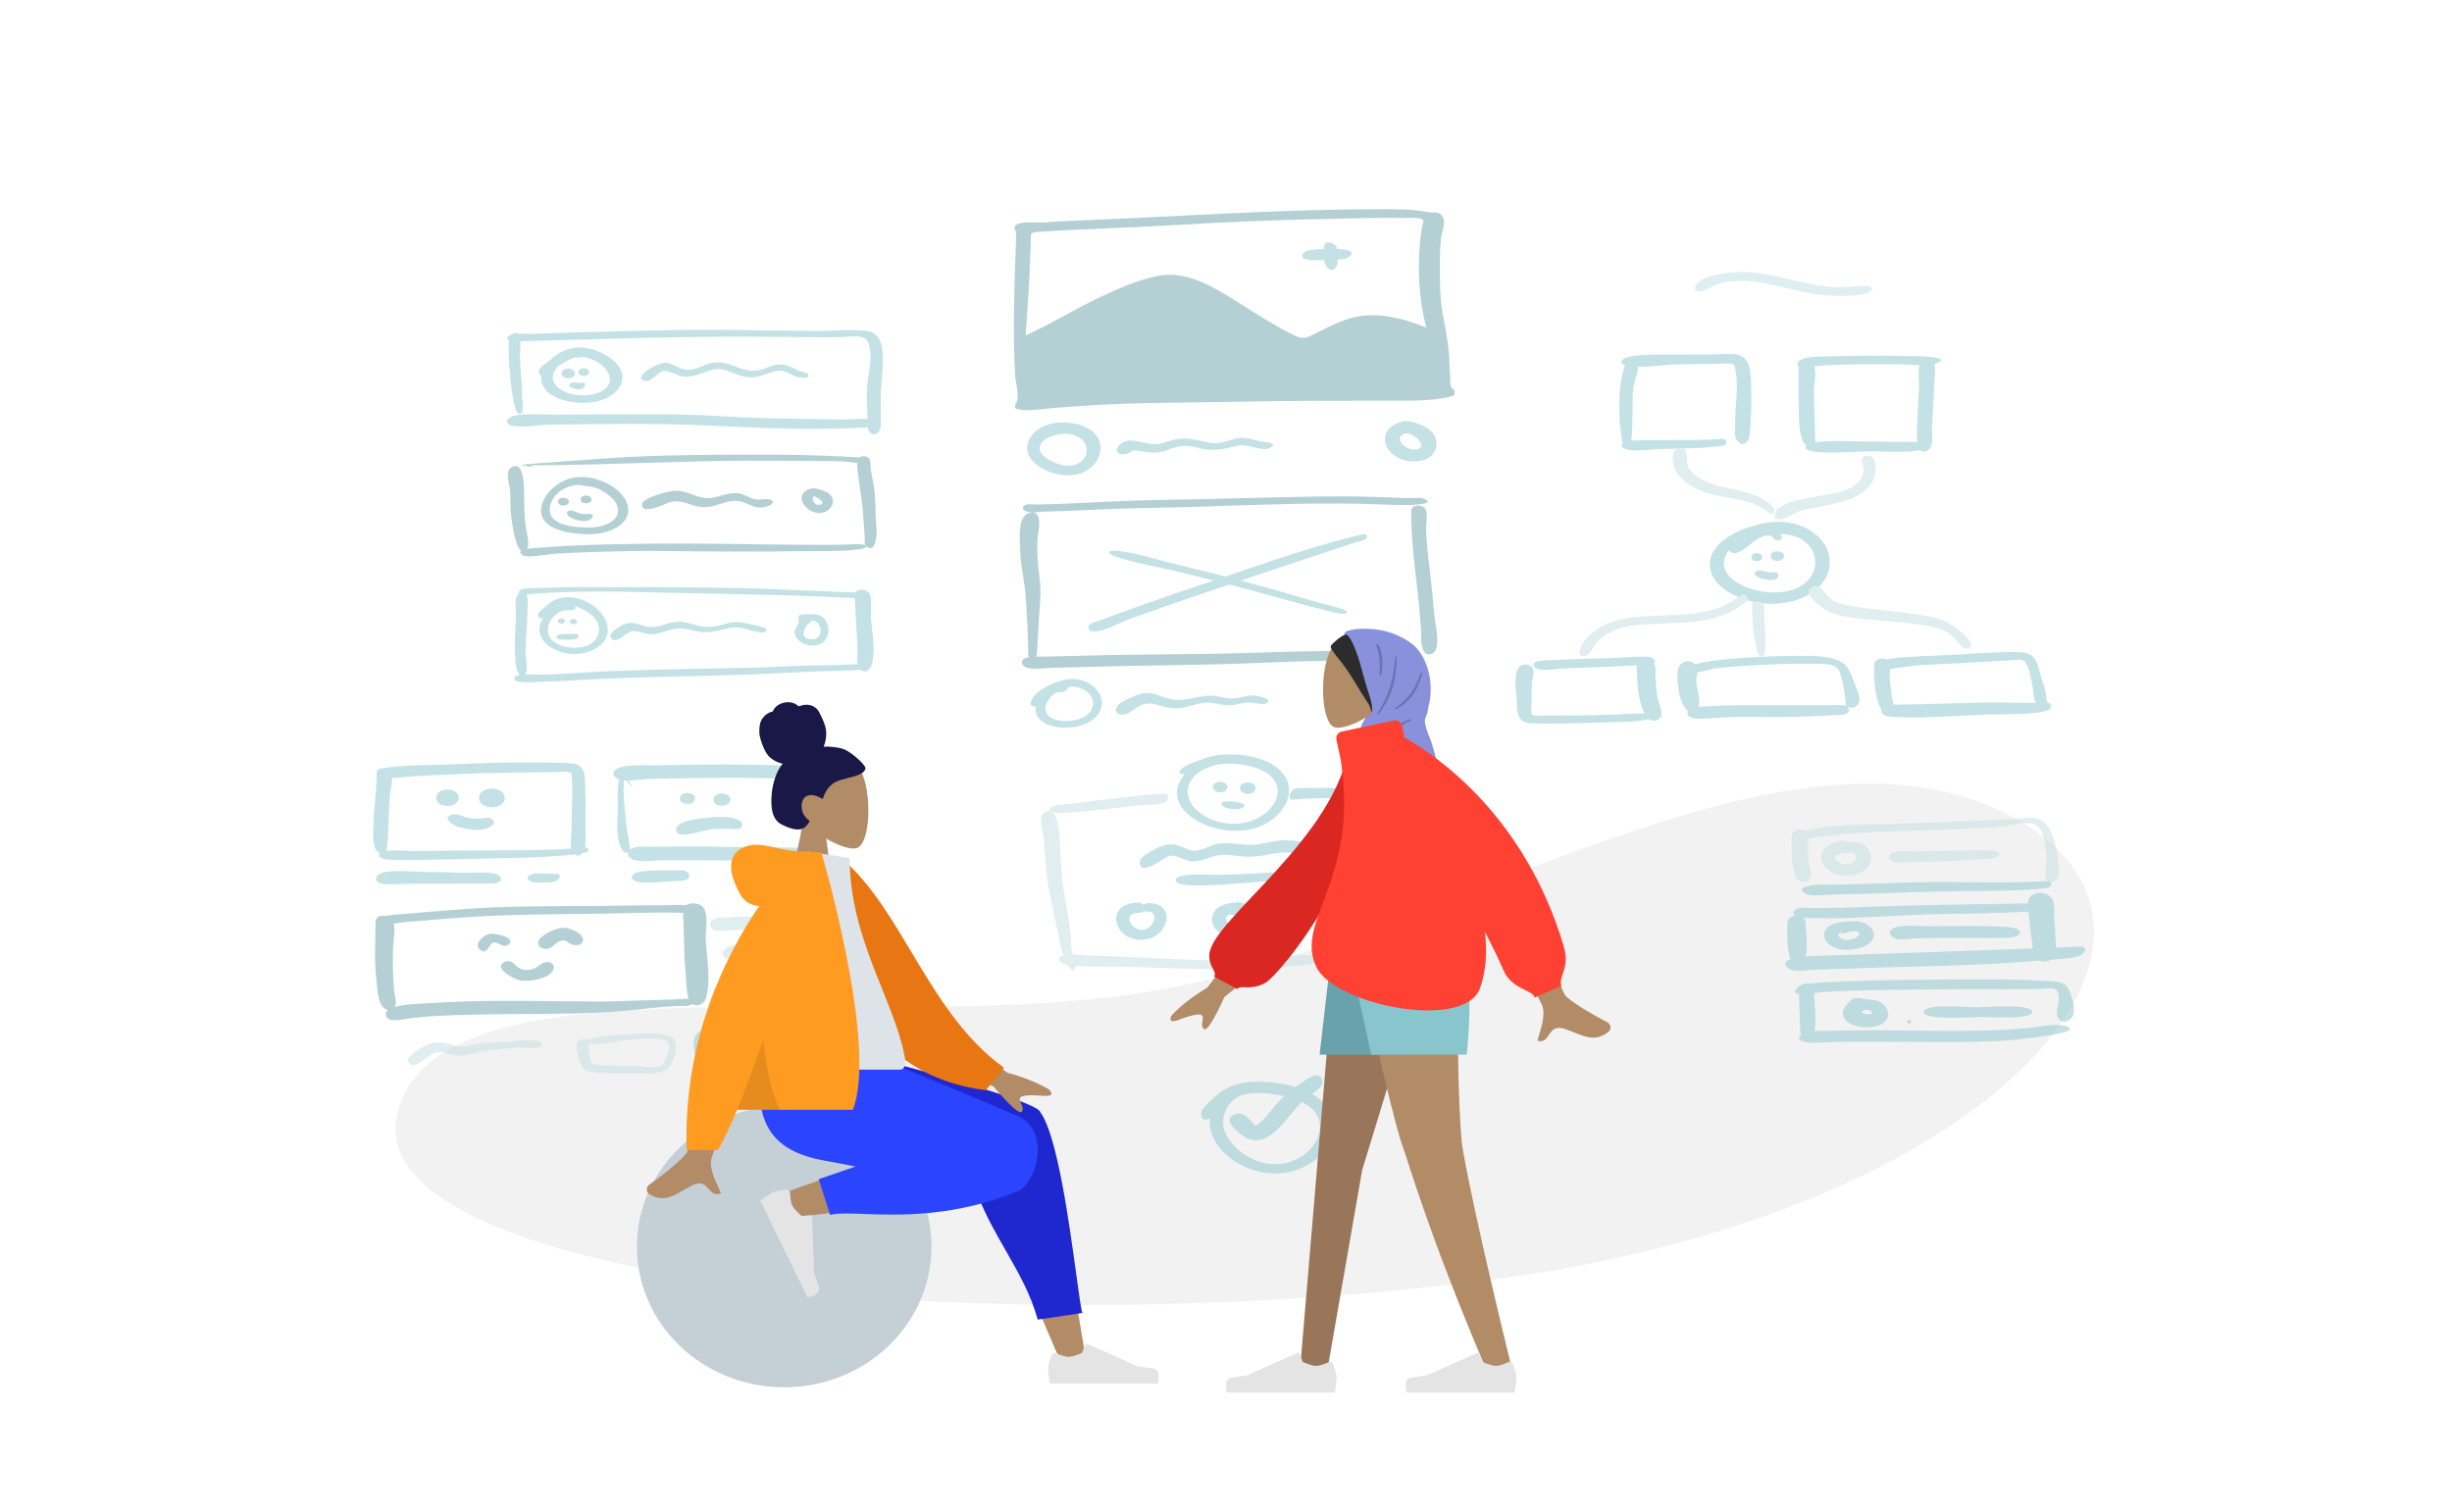 <svg width="1440" height="888" viewBox="0 0 1440 888" fill="none" xmlns="http://www.w3.org/2000/svg">
<path fill-rule="evenodd" clip-rule="evenodd" d="M233.48 653.501C258.777 555.697 514.75 611.414 682.564 581.178C850.377 550.942 1048.91 410.125 1180.31 479.104C1311.7 548.083 1171.9 714.826 870.537 752.454C569.172 790.082 208.183 751.305 233.48 653.501Z" fill="#F2F2F2"/>
<g opacity="0.5">
<path fill-rule="evenodd" clip-rule="evenodd" d="M300.338 196.701C297.898 198.53 298.846 205.031 298.795 207.436C298.716 211.182 299.027 214.893 299.444 218.625C299.723 221.124 301.299 244.968 305.682 243.137C308.153 242.105 306.604 235.207 306.6 233.026C306.59 228.175 306.321 223.337 305.89 218.497C305.49 214.004 305.238 209.564 305.469 205.062C305.525 203.963 306.894 191.77 300.338 196.701Z" fill="#89C5CC"/>
<path fill-rule="evenodd" clip-rule="evenodd" d="M406.608 193.761C385.644 193.887 364.689 194.663 343.734 195.139C333.651 195.368 323.575 195.659 313.502 196.078C310.07 196.221 302.709 195.396 299.85 196.769C293.502 199.817 303.739 200.53 306.468 200.456C347.936 199.327 389.419 197.84 430.922 197.77C451.282 197.736 471.631 198.171 491.992 198.073C499.775 198.036 508.394 195.518 510.36 202.32C512.578 209.995 510.029 218.54 509.335 226.253C508.872 231.401 509.037 236.442 509.346 241.586C509.544 244.882 509.029 248.595 509.804 251.829C510.551 254.943 513.533 256.811 516.267 253.323C517.899 251.238 517.087 246.091 517.196 243.676C517.342 240.424 517.204 237.173 517.204 233.92C517.203 225.98 518.696 218.072 518.499 210.134C518.372 205.015 518.01 195.736 509.41 194.506C499.941 193.151 488.301 194.514 478.611 194.43C454.599 194.225 430.628 193.621 406.608 193.761Z" fill="#89C5CC"/>
<path fill-rule="evenodd" clip-rule="evenodd" d="M348.842 243.421C340.937 243.421 333.032 243.457 325.127 243.555C318.348 243.64 307.69 242.579 301.38 244.4C297.061 245.646 295.913 249.267 301.38 250.231C307.343 251.283 316.329 249.563 322.567 249.481C353.848 249.066 385.431 248.526 416.668 250.011C445.938 251.402 475.773 252.751 505.086 251.283C507.552 251.159 520.131 250.783 514.391 247.243C511.043 245.177 497.471 246.536 493.119 246.437C477.769 246.09 462.404 246.012 447.06 245.576C431.915 245.144 416.838 243.866 401.689 243.549C384.088 243.182 366.449 243.421 348.842 243.421Z" fill="#89C5CC"/>
<path fill-rule="evenodd" clip-rule="evenodd" d="M340.933 209.666C353.254 210.07 365.444 223.485 352.977 229.968C341.282 236.052 319.364 229.385 325.867 217.588C324.932 219.294 327.049 215.735 327.076 215.711C328.312 214.618 330.533 213.407 332.057 212.544C333.802 211.557 335.618 210.471 337.721 209.977C339.102 209.652 338.885 210.873 340.933 209.666ZM334.932 204.827C329.166 206.518 326.534 208.425 322.571 211.875C319.829 214.263 316.334 215.519 316.365 218.746C316.371 219.46 317.593 220.245 317.804 220.933C318.096 221.884 317.758 223.102 317.99 224.112C320.375 234.535 336.94 238.049 349.065 236.081C359.627 234.367 367.526 226.755 365.079 218.478C362.616 210.146 346.159 201.531 334.932 204.827Z" fill="#89C5CC"/>
<path fill-rule="evenodd" clip-rule="evenodd" d="M329.796 219.378C329.796 223.128 337.685 223.128 337.685 219.378C337.685 215.671 329.796 215.512 329.796 219.378Z" fill="#89C5CC"/>
<path fill-rule="evenodd" clip-rule="evenodd" d="M339.666 218.619C339.666 221.599 345.935 221.599 345.935 218.619C345.935 215.673 339.666 215.548 339.666 218.619Z" fill="#89C5CC"/>
<path fill-rule="evenodd" clip-rule="evenodd" d="M341.607 224.764C339.6 225.343 337.053 224.142 335.405 224.933C332.487 226.336 335.413 227.605 336.977 228.169C344.021 230.706 345.274 223.709 341.607 224.764Z" fill="#89C5CC"/>
<path fill-rule="evenodd" clip-rule="evenodd" d="M449.178 216.454C448.968 216.52 448.22 216.758 449.178 216.454V216.454ZM418.504 213.088C413.232 213.981 408.781 217.677 403.054 217.183C398.664 216.804 395.692 213.624 391.359 213.162C385.816 212.57 370.73 222.064 378.662 223.692C383.289 224.643 385.856 218.294 389.945 217.957C393.179 217.69 397.577 220.667 400.928 221.091C407.18 221.882 411.474 219.297 416.962 217.629C422.926 215.818 426.319 217.449 431.506 219.463C435.6 221.052 439.455 222.087 444.14 221.431C448.537 220.816 454.06 217.422 458.485 217.77C462.819 218.112 465.913 221.507 470.372 221.823C472.21 221.952 474.946 222.423 474.637 220.293C474.39 218.588 471.856 218.877 470.271 218.257C466.194 216.664 462.381 213.84 457.461 214.081C453.76 214.263 450.39 216.215 446.98 217.149C435.81 220.207 429.531 211.231 418.504 213.088Z" fill="#89C5CC"/>
<path fill-rule="evenodd" clip-rule="evenodd" d="M427.835 267.094C406.289 267.243 384.67 267.483 363.185 268.78C358.091 269.087 306.079 272.774 306.178 273.039C306.36 273.531 313.05 274.281 313.008 274.397C312.557 273.558 311.526 273.21 309.916 273.355C359.246 273.355 408.418 270.039 457.812 270.636C470.223 270.785 482.681 270.723 495.084 271.017C498.18 271.09 505.852 272.756 508.283 271.706C514.665 268.951 503.071 268.633 501.151 268.518C476.843 267.058 452.212 266.912 427.835 267.094Z" fill="#69A1AC"/>
<path fill-rule="evenodd" clip-rule="evenodd" d="M299.792 274.954C296.571 277.378 299.537 286.101 299.664 289.379C299.847 294.119 299.696 298.892 300.25 303.619C300.882 309.019 301.863 314.772 303.75 320.011C304.79 322.897 308.438 327.484 309.884 322.24C310.916 318.494 309.348 313.525 308.803 309.709C308.074 304.604 307.897 299.567 307.87 294.437C307.845 289.967 307.731 285.479 307.242 281.024C306.989 278.71 305.439 270.737 299.792 274.954Z" fill="#69A1AC"/>
<path fill-rule="evenodd" clip-rule="evenodd" d="M380.832 319.374C365.542 319.571 350.219 319.842 334.955 320.559C328.699 320.853 322.447 321.291 316.214 321.788C314.942 321.889 300.864 322.318 307.155 326.219C309.994 327.98 321.674 325.545 325.532 325.291C332.02 324.864 338.507 324.587 345.013 324.38C360.09 323.899 375.213 323.475 390.305 323.671C417.867 324.03 445.251 324.191 472.821 323.729C476.738 323.664 507.425 324.279 508.467 321.22C509.307 318.754 498.333 319.885 496.332 319.93C488.992 320.095 481.651 320.056 474.308 320.028C443.201 319.908 411.914 318.98 380.832 319.374Z" fill="#69A1AC"/>
<path fill-rule="evenodd" clip-rule="evenodd" d="M503.272 270.863C503.757 281.083 506.076 291.292 506.817 301.543C507.155 306.23 507.555 310.912 507.86 315.6C507.959 317.112 507.147 320.755 509.529 321.625C512.796 322.818 513.236 320.414 513.848 318.788C515.614 314.091 514.419 307.99 514.259 303.165C514.104 298.493 514.093 293.813 513.634 289.149C513.164 284.385 511.886 279.71 511.293 274.963C511.043 272.955 511.919 269.613 509.08 268.367C506.626 267.29 503.166 268.647 503.272 270.863Z" fill="#69A1AC"/>
<path fill-rule="evenodd" clip-rule="evenodd" d="M352.986 287.864C353.044 287.898 353.102 287.932 353.16 287.966C353.102 287.932 353.044 287.898 352.986 287.864ZM339.992 284.836C344.838 285.875 348.817 285.488 353.446 288.136C357.282 290.332 361.218 293.544 362.491 297.094C365.431 305.297 355.463 309.792 346.118 309.881C336.547 309.971 322.379 308.304 322.869 299.093C323.245 292.016 330.128 285.111 339.992 284.836ZM340.334 280.201C327.769 280.67 317.634 291.264 317.743 300.18C317.874 310.987 334.185 313.772 345.771 313.847C358.848 313.931 371.887 307.152 368.383 296.112C365.576 287.266 352.416 279.729 340.334 280.201Z" fill="#69A1AC"/>
<path fill-rule="evenodd" clip-rule="evenodd" d="M327.695 294.711C327.695 297.724 334.037 297.724 334.037 294.711C334.037 291.732 327.695 291.604 327.695 294.711Z" fill="#69A1AC"/>
<path fill-rule="evenodd" clip-rule="evenodd" d="M340.998 293.388C340.998 296.426 347.39 296.426 347.39 293.388C347.39 290.386 340.998 290.257 340.998 293.388Z" fill="#69A1AC"/>
<path fill-rule="evenodd" clip-rule="evenodd" d="M333.664 300.262C329.536 303.356 344.038 308.78 347.458 304.476C350.267 300.941 344.151 302.113 341.983 301.922C339.627 301.713 335.587 298.822 333.664 300.262Z" fill="#69A1AC"/>
<path fill-rule="evenodd" clip-rule="evenodd" d="M449.604 293.451C449.206 293.576 449.206 293.576 449.604 293.451V293.451ZM395.148 288.414C390.968 289.002 377.251 292.476 377.066 296.199C376.728 302.966 390.161 296.035 393.078 295.145C401.003 292.727 405.167 297.659 413.127 297.919C420.041 298.146 426.398 293.703 432.911 294.229C439.735 294.779 443.017 300.229 450.895 297.335C455.062 295.805 454.957 293.445 450.279 293.222C447.451 293.088 445.508 293.965 442.56 293.052C437.95 291.624 436.093 289.3 430.576 289.669C426.413 289.947 422.65 291.709 418.586 292.391C409.281 293.952 404.119 287.152 395.148 288.414Z" fill="#69A1AC"/>
<path fill-rule="evenodd" clip-rule="evenodd" d="M481.706 296.389C481.419 296.479 481.419 296.479 481.706 296.389V296.389ZM482.761 293.571C482.807 293.586 483.122 293.914 482.761 293.571V293.571ZM477.969 291.42C477.789 291.524 477.789 291.524 477.969 291.42V291.42ZM478.074 291.394C479.003 291.811 486.473 295.646 481.047 296.549C478.293 297.007 476.014 292.847 478.074 291.394ZM475.601 287.145C463.635 291.241 476.511 305.899 485.902 299.944C489.853 297.438 490.373 292.372 486.529 289.762C484.226 288.197 478.727 286.073 475.601 287.145Z" fill="#69A1AC"/>
<path fill-rule="evenodd" clip-rule="evenodd" d="M363.275 344.908C348.344 344.911 333.281 344.676 318.37 345.34C315.861 345.452 306.302 345.094 305.009 347.063C302.643 350.665 312.479 348.877 313.908 348.769C343.598 346.538 374.611 347.822 404.399 348.458C428.76 348.978 452.992 349.3 477.325 350.243C483.721 350.491 490.111 350.765 496.503 351.054C498.586 351.148 503.828 352.185 504.268 349.687C504.674 347.375 498.134 347.897 496.5 347.832C483.508 347.319 470.525 346.781 457.536 346.232C426.273 344.909 394.588 344.904 363.275 344.908Z" fill="#89C5CC"/>
<path fill-rule="evenodd" clip-rule="evenodd" d="M304.529 348.913C301.74 350.995 303.048 358.942 302.97 361.57C302.834 366.164 302.545 370.755 302.415 375.348C302.281 380.149 302.468 384.972 302.846 389.765C303.004 391.778 305.205 401.506 308.669 395.939C310.217 393.451 308.632 386.522 308.656 383.703C308.698 378.573 309.066 373.465 309.406 368.342C309.699 363.938 309.709 359.53 309.966 355.125C310.047 353.721 310.268 344.592 304.529 348.913Z" fill="#89C5CC"/>
<path fill-rule="evenodd" clip-rule="evenodd" d="M506.78 389.952C492.249 391.07 477.485 390.542 462.899 391.368C450.328 392.079 437.768 392.37 425.165 392.571C396.626 393.023 368.038 393.464 339.582 395.25C333.096 395.656 326.619 396.088 320.116 396.306C316.864 396.415 303.218 395.304 302.202 397.878C300.471 402.261 315.064 400.527 318.212 400.458C325.134 400.308 332.023 399.932 338.926 399.537C367.941 397.878 397.067 397.382 426.145 396.692C441.959 396.317 457.663 395.448 473.442 394.658C481.306 394.264 489.193 394.251 497.057 393.87C499.114 393.77 506.398 393.967 507.878 392.724C508.895 391.87 509.152 389.786 506.78 389.952Z" fill="#89C5CC"/>
<path fill-rule="evenodd" clip-rule="evenodd" d="M501.854 349.659C502.353 360.121 503.14 370.574 503.61 381.036C503.752 384.182 502.486 389.821 504.819 392.595C508.571 397.056 511.5 392.335 512.187 389.555C514.356 380.781 512.024 371.089 511.419 362.261C511.188 358.894 512.581 351.398 510.413 348.384C508.348 345.512 501.669 345.801 501.854 349.659Z" fill="#89C5CC"/>
<path fill-rule="evenodd" clip-rule="evenodd" d="M477.459 364.559C483.026 365.692 483.839 374.779 477.557 375.451C468.207 376.451 472.296 366.433 477.459 364.559ZM475.899 360.946C474.201 360.906 470.281 360.555 469.234 361.592C468.359 362.461 469.244 364.293 469.142 365.12C468.773 368.076 465.572 369.783 467.003 373.274C467.975 375.643 470.576 377.869 473.747 378.692C490.479 383.033 490.275 358.762 475.899 360.946Z" fill="#89C5CC"/>
<path fill-rule="evenodd" clip-rule="evenodd" d="M324.84 362.576C324.799 362.616 324.757 362.656 324.716 362.696C324.757 362.656 324.799 362.616 324.84 362.576ZM337.981 357.327C337.916 356.907 337.85 356.486 337.785 356.066C346.857 359.281 354.075 365.261 351.063 373.288C348.765 379.412 340.461 381.584 332.724 380.072C324.16 378.398 320.068 373.099 322.377 366.591C323.442 363.589 326.714 359.554 330.942 358.589C332.911 358.139 337.264 359.285 337.981 357.327ZM332.677 354.785C330.382 354.901 328.148 355.619 326.276 356.6C328.029 355.487 330.365 354.824 332.677 354.785ZM332.742 350.829C327.074 350.959 323.359 353.536 319.997 356.63C318.942 357.601 315.374 360.176 315.816 361.485C316.165 362.519 317.079 364.032 319.004 362.879C308.924 377.962 334.964 390.826 350.861 380.338C365.698 370.549 350.978 350.37 332.742 350.829Z" fill="#89C5CC"/>
<path fill-rule="evenodd" clip-rule="evenodd" d="M327.592 364.84C327.592 366.849 331.745 366.849 331.745 364.84C331.745 362.832 327.592 362.832 327.592 364.84Z" fill="#89C5CC"/>
<path fill-rule="evenodd" clip-rule="evenodd" d="M334.679 365.183C334.679 367.224 338.899 367.224 338.899 365.183C338.899 363.142 334.679 363.142 334.679 365.183Z" fill="#89C5CC"/>
<path fill-rule="evenodd" clip-rule="evenodd" d="M337.895 372.352C335.921 372.472 328.695 371.968 327.426 373.267C325.307 375.436 328.69 375.511 330.351 375.746C331.848 375.957 338.354 375.838 339.271 374.84C340.081 373.958 339.892 372.224 337.895 372.352Z" fill="#89C5CC"/>
<path fill-rule="evenodd" clip-rule="evenodd" d="M424.963 366.725C424.624 366.831 424.624 366.831 424.963 366.725V366.725ZM397.658 365.226C393.209 365.472 389.441 367.393 385.188 368.159C380.648 368.978 378.684 367.473 374.556 366.487C370.261 365.463 367.207 365.867 363.755 368.069C361.8 369.317 357.509 372.188 358.731 374.405C361.53 379.478 367.866 371.224 370.846 370.84C375.494 370.242 379.63 373.293 384.99 372.42C389.848 371.63 394.158 369.126 399.231 369.099C403.474 369.076 407.472 370.819 411.66 371.24C418.054 371.885 422.253 370.18 428.163 368.915C433.289 367.818 436.883 369.264 441.704 370.481C443.907 371.037 451.259 373.059 449.905 369.393C449.523 368.357 439.834 366.506 438.333 366.149C433.036 364.893 429.682 365.383 424.636 366.827C420.428 368.032 416.889 368.619 412.377 367.956C407.406 367.225 402.886 364.928 397.658 365.226Z" fill="#89C5CC"/>
</g>
<g opacity="0.5">
<path fill-rule="evenodd" clip-rule="evenodd" d="M602.335 197.096C603.053 185.5 604.04 173.92 604.561 162.316C604.818 156.567 605.02 150.816 605.215 145.065C605.259 143.785 605.303 142.505 605.341 141.224C605.468 136.874 604.781 136.518 610.612 136.132C636.627 134.408 662.745 133.836 688.791 132.276C720.203 130.395 751.78 129.096 783.281 128.514C797.28 128.255 811.338 127.718 825.338 128.045C828.441 128.117 834.53 127.511 835.751 129.321C836.279 130.104 835.172 132.795 835.031 133.697C834.592 136.517 834.183 139.346 833.93 142.179C832.441 158.889 833.329 176.021 837.639 192.478C827.528 188.198 814.754 184.516 802.97 185.247C790.956 185.992 781.969 191.203 772.353 196C766.913 198.713 765.081 199.426 759.654 196.798C754.978 194.533 750.553 191.943 746.141 189.402C739.332 185.479 732.907 181.226 726.304 177.113C714.164 169.552 697.438 158.79 680.671 161.958C668.692 164.222 657.63 169.165 647.233 174.003C631.785 181.19 617.802 189.991 602.335 197.096ZM810.532 122.895C750.847 122.895 691.609 127.239 632.092 129.589C625.876 129.834 619.681 130.195 613.487 130.644C609.359 130.943 599.265 129.687 596.559 132.335C594.755 134.102 596.305 134.367 596.559 136.046C596.88 138.161 596.69 140.668 596.607 142.907C596.408 148.303 596.2 153.698 596.036 159.094C595.42 179.488 595.035 199.878 596.135 220.266C596.374 224.713 598.533 230.869 597.352 235.19C596.498 238.318 593.64 240.222 600.23 240.8C606.714 241.369 614.644 239.922 621.134 239.458C627.662 238.992 634.189 238.486 640.725 238.081C669.142 236.323 697.834 236.589 726.325 236.005C755.073 235.415 783.831 235.378 812.588 235.366C824.621 235.361 838.37 235.868 850.11 233.382C854.241 232.507 854.909 232.076 853.891 229C853.697 228.416 852.45 228.2 852.084 227.145C851.586 225.709 851.842 223.963 851.725 222.468C851.345 217.586 851.213 212.695 850.906 207.809C850.395 199.646 848.521 191.724 847.135 183.643C845.535 174.311 845.617 164.835 845.584 155.442C845.566 150.232 845.744 145.039 846.301 139.843C846.659 136.511 848.844 131.535 847.736 128.428C847.184 126.88 846.28 125.653 844.135 124.987C842.776 124.565 841.633 124.895 840.29 124.788C838.697 124.662 837.702 124.494 835.793 124.169C827.614 122.777 818.867 122.895 810.532 122.895Z" fill="#69A1AC"/>
<path fill-rule="evenodd" clip-rule="evenodd" d="M777.502 145.081C777.497 148.329 776.822 153.121 778.816 156.179C781.346 160.058 784.51 158.845 785.349 155.2C785.829 153.112 785.817 146.931 784.923 145.081C783.659 142.463 777.502 140.679 777.502 145.081Z" fill="#89C5CC"/>
<path fill-rule="evenodd" clip-rule="evenodd" d="M784.759 146.335C780.698 146.443 768.872 145.711 766.124 148.162C761.411 152.367 769.616 153.112 773.138 152.876C777.215 152.604 789.813 153.268 792.543 150.814C797.11 146.708 787.952 146.248 784.759 146.335Z" fill="#89C5CC"/>
<path fill-rule="evenodd" clip-rule="evenodd" d="M627.169 254.828C645.022 257.156 639.468 277.592 622.575 272.859C616.689 271.209 608.016 266.444 611.269 260.828C613.699 256.633 621.62 254.428 627.169 254.828ZM619.778 248.474C608.167 249.941 600.229 259.374 604.21 267.603C608.05 275.541 622.617 281.354 633.359 278.501C643.614 275.777 648.73 265.533 645.273 258.04C641.66 250.21 629.892 247.195 619.778 248.474Z" fill="#89C5CC"/>
<path fill-rule="evenodd" clip-rule="evenodd" d="M728.369 257.218C723.925 257.495 720.083 259.832 715.61 260.245C711.428 260.632 707.963 259.558 704.047 258.699C699.314 257.661 694.973 257.205 690.136 258.127C686.44 258.832 682.794 260.72 678.955 260.948C671.4 261.396 662.619 254.924 656.721 262.244C653.894 265.753 657.999 268.013 662.229 266.376C666.638 264.671 664.473 264.06 669.943 265.068C674.506 265.908 678.194 266.364 682.765 265.187C686.906 264.12 690.541 262.169 695.041 261.95C699.448 261.735 703.281 263.242 707.493 263.893C712.673 264.692 717.257 264.087 722.165 262.868C726.833 261.708 728.696 261.074 733.407 262.109C736.39 262.764 742.906 264.845 745.809 263.168C750.83 260.269 744.109 259.845 741.462 259.432C737.201 258.77 732.791 256.946 728.369 257.218Z" fill="#89C5CC"/>
<path fill-rule="evenodd" clip-rule="evenodd" d="M830.087 255.271C830.123 255.291 830.158 255.312 830.193 255.332C830.158 255.312 830.122 255.291 830.087 255.271ZM825.724 254.585C832.213 254.899 839.23 263.774 830.632 264.089C824.58 264.311 817.809 256.539 825.724 254.585ZM824.814 247.323C804.294 251.625 813.674 273.344 833.467 270.835C842.456 269.695 845.503 261.876 842.531 256.088C841.255 253.602 838.766 251.506 835.792 250.075C833.598 249.02 827.321 246.799 824.814 247.323Z" fill="#89C5CC"/>
<path fill-rule="evenodd" clip-rule="evenodd" d="M729.082 292.664C747.138 292.199 765.195 291.734 783.27 291.608C793.066 291.54 802.808 291.668 812.59 292.09C816.928 292.276 821.264 292.457 825.605 292.595C826.353 292.618 827.388 292.58 828.53 292.538C831.217 292.439 834.498 292.318 836.041 292.93C844.676 296.36 827.085 296.736 824.946 296.709C820.157 296.648 815.373 296.471 810.589 296.293C806.408 296.138 802.226 295.983 798.041 295.906C771.192 295.411 744.179 296.316 717.284 297.218C711.119 297.425 704.96 297.631 698.81 297.82C692.281 298.022 685.754 298.152 679.227 298.282L679.227 298.282C669.896 298.468 660.567 298.654 651.237 299.048C647.674 299.198 644.112 299.357 640.55 299.516L640.55 299.516C635.447 299.744 630.344 299.972 625.239 300.174C621.243 300.332 617.245 300.486 613.243 300.561C612.523 300.575 611.584 300.65 610.559 300.732H610.559C608.078 300.931 605.093 301.17 603.481 300.675C601.54 300.08 599.972 299.247 601.038 297.482C601.94 295.99 605.218 296.169 607.609 296.299C608.261 296.335 608.847 296.367 609.301 296.36C616.94 296.249 624.561 295.927 632.186 295.576C634.976 295.448 637.764 295.317 640.552 295.185C655.068 294.499 669.57 293.814 684.123 293.628C699.115 293.436 714.098 293.05 729.082 292.664ZM823.386 381.884C825.117 381.869 826.847 381.853 828.578 381.837C831.259 382.012 832.457 384.125 830.737 385.748C829.419 386.992 824.347 387.048 821.041 387.085H821.041H821.041C820.125 387.095 819.345 387.104 818.817 387.136C810.187 387.656 801.573 387.891 792.917 387.953C774.689 388.083 756.529 388.67 738.33 389.449C719.701 390.246 701.056 390.546 682.41 390.846H682.41H682.41L682.409 390.846H682.409C668.691 391.067 654.973 391.287 641.261 391.706C633.408 391.946 625.555 392.125 617.698 392.28C616.854 392.296 615.731 392.387 614.461 392.49L614.461 392.49C609.498 392.893 602.287 393.477 600.653 390.518C599.203 387.892 601.219 386.684 604.166 386.134C603.701 384.579 603.787 382.394 603.836 381.142C603.851 380.766 603.862 380.474 603.855 380.309C603.78 378.739 603.729 377.169 603.677 375.6C603.619 373.821 603.56 372.042 603.469 370.264C603.386 368.651 603.309 367.035 603.232 365.419C602.928 359.045 602.623 352.656 601.97 346.308C601.669 343.378 601.19 340.482 600.713 337.591C599.95 332.976 599.19 328.372 599.155 323.66C599.148 322.813 599.092 321.753 599.028 320.557C598.702 314.439 598.186 304.768 603.244 301.822C612.163 297.915 610.4 309.193 609.613 314.226C609.483 315.057 609.38 315.718 609.356 316.112C608.843 324.481 609.538 332.481 610.66 340.798C611.418 346.414 610.975 352.012 610.532 357.618C610.374 359.621 610.216 361.625 610.112 363.631C610.061 364.623 610.015 365.615 609.969 366.607C609.829 369.66 609.689 372.709 609.382 375.758C609.349 376.088 609.338 376.721 609.324 377.529C609.284 379.809 609.22 383.487 608.57 385.719C609.954 385.674 611.297 385.686 612.406 385.695H612.407C613.114 385.7 613.726 385.705 614.193 385.695C616.322 385.646 618.45 385.6 620.579 385.553L620.582 385.553C626.871 385.414 633.159 385.276 639.446 385.099C654.29 384.68 669.138 384.54 683.986 384.4H683.986C701.523 384.234 719.06 384.069 736.589 383.444C765.478 382.413 794.467 382.148 823.386 381.884ZM828.745 300.066C828.731 314.402 830.207 328.345 831.932 342.624C832.999 351.456 833.855 360.322 834.535 369.176C834.567 369.586 834.562 370.27 834.556 371.128V371.128C834.522 376.024 834.447 386.574 840.892 384.051C845.759 382.145 843.889 371.095 842.854 364.981C842.627 363.64 842.44 362.536 842.373 361.819C842.232 360.29 842.092 358.761 841.952 357.233L841.952 357.23C841.304 350.132 840.657 343.041 839.804 335.951C839.744 335.453 839.684 334.955 839.624 334.457C838.637 326.268 837.65 318.085 837.475 309.858C837.461 309.178 837.548 308.23 837.646 307.159C837.931 304.062 838.311 299.938 836.597 298.293C834.186 295.979 828.751 296.663 828.745 300.066Z" fill="#69A1AC"/>
<path fill-rule="evenodd" clip-rule="evenodd" d="M729.907 335.211C752.97 327.377 776.303 319.452 800.285 313.809C802.019 313.402 803.115 314.744 802.721 315.87C802.316 317.03 798.564 318.02 796.076 318.677C795.332 318.873 794.7 319.04 794.306 319.172C790.955 320.295 787.597 321.405 784.238 322.514C780.799 323.65 777.36 324.786 773.929 325.937C766.797 328.33 759.657 330.712 752.518 333.094C744.872 335.645 737.226 338.196 729.589 340.76C729.299 340.857 729.01 340.954 728.72 341.052C739.105 343.823 749.431 346.717 759.712 349.699C763.225 350.718 766.726 351.758 770.228 352.798C772.209 353.387 774.19 353.975 776.173 354.56C776.819 354.75 777.943 355.008 779.294 355.318C783.697 356.327 790.508 357.889 791.012 359.466C791.831 362.035 782.428 359.55 778.88 358.612C778.409 358.487 778.042 358.39 777.815 358.336C772.579 357.08 767.407 355.68 762.237 354.281L761.522 354.087C757.424 352.979 753.333 351.859 749.241 350.739C741.249 348.551 733.258 346.363 725.223 344.264C724.087 343.967 722.95 343.671 721.812 343.377C708.917 347.725 696.048 352.115 683.221 356.575C676.343 358.967 669.502 361.414 662.679 363.894C661.19 364.435 659.347 365.272 657.344 366.181C652.542 368.359 646.827 370.953 642.896 370.888C640.788 370.853 639.368 370.514 639.147 368.595C638.921 366.616 642.304 365.578 644.736 364.831C645.318 364.652 645.846 364.49 646.257 364.336C653.548 361.599 660.885 358.93 668.243 356.295C682.856 351.062 697.606 346.038 712.409 341.114C712.494 341.086 712.579 341.057 712.665 341.029C704.455 338.943 696.223 336.907 687.972 334.914C687.148 334.715 685.459 334.363 683.239 333.902C672.751 331.721 650.408 327.075 651.403 324.361C652.543 321.257 673.49 326.931 682.764 329.443C684.502 329.913 685.83 330.273 686.541 330.443C697.628 333.096 708.685 335.824 719.684 338.676C723.087 337.528 726.494 336.37 729.907 335.211Z" fill="#89C5CC"/>
<path fill-rule="evenodd" clip-rule="evenodd" d="M631.086 403.391C637.837 404.279 642.599 409.141 641.858 414.233C640.857 421.113 631.724 424.266 623.287 423.368C613.713 422.35 611.7 416.274 616.338 410.428C617.365 409.134 618.546 407.586 620.413 406.904C621.696 406.436 623.331 406.85 624.364 406.472C627.988 405.149 625.809 403.039 631.086 403.391ZM628.012 398.897C619.774 399.687 604.553 406.844 605.324 414.004C605.992 414.834 606.998 415.174 608.34 415.023C608.017 416.574 608.122 418.109 608.656 419.627C609.438 421.598 610.999 423.213 613.091 424.497C617.399 427.14 623.288 427.788 628.652 427.325C638.669 426.46 646.563 421.321 647.126 413.499C647.675 405.864 638.798 397.874 628.012 398.897Z" fill="#89C5CC"/>
<path fill-rule="evenodd" clip-rule="evenodd" d="M667.912 408.214C664.216 409.685 658.368 411.944 656.201 414.737C653.911 417.687 656.282 420.915 661.107 419.519C664.937 418.412 667.373 414.891 671.458 413.763C675.064 412.768 676.517 413.275 680.327 414.266C684.254 415.288 687.686 416.275 691.93 416.024C697.265 415.709 701.885 413.387 707.107 412.859C711.503 412.414 715.129 413.698 719.34 414.209C724.225 414.802 727.419 413.414 731.989 412.691C735.098 412.199 740.578 414.2 742.845 413.451C747.944 411.768 742.55 409.711 739.728 409.031C734.973 407.886 732.047 408.896 727.524 409.846C722.614 410.877 720.493 410.102 715.8 409.155C706.304 407.239 698.968 411.871 689.967 411.029C681.633 410.249 676.647 404.742 667.912 408.214Z" fill="#89C5CC"/>
<path fill-rule="evenodd" clip-rule="evenodd" d="M823.186 404.792C832.326 411.225 822.058 420.379 811.98 415.237C808.433 413.427 808.376 410.52 811.137 407.92C813.661 405.541 819.209 404.614 823.186 404.792ZM819.798 399.593C811.258 400.84 803.203 403.782 802.43 411.181C801.676 418.4 811.539 421.753 819.825 421.28C838.428 420.216 837.083 397.084 819.798 399.593Z" fill="#89C5CC"/>
</g>
<path opacity="0.5" fill-rule="evenodd" clip-rule="evenodd" d="M1022.08 159.818C1015.24 159.918 998.377 161.783 995.87 167.849C993.966 172.454 999.62 171.443 1002.65 169.767C1006.75 167.502 1010.35 166.145 1015.43 165.456C1034.78 162.828 1053.37 172.252 1072.53 173.443C1079.79 173.895 1088.56 174.189 1095.49 172.424C1100.42 171.167 1101.07 168.426 1095.43 168.009C1090.65 167.654 1085.35 168.772 1080.44 168.74C1060.14 168.61 1042.09 159.532 1022.08 159.818Z" fill="#C1DEE2"/>
<g opacity="0.5">
<path fill-rule="evenodd" clip-rule="evenodd" d="M304.373 447.915C291.304 448.026 278.242 448.388 265.199 449.007C252.795 449.597 239.337 449.15 227.136 450.955C223.671 451.467 218.991 453.838 223.598 456.445C226.836 458.278 238.683 456.17 242.549 455.991C256.789 455.334 271.036 454.547 285.297 454.169C298.796 453.811 312.295 453.684 325.802 453.583C327.864 453.568 331.287 453.072 333.34 453.521C336.291 454.167 335.591 454.343 335.812 457.155C336.212 462.249 336.101 467.362 335.967 472.461C335.837 477.396 335.594 482.33 335.617 487.267C335.634 490.789 334.134 497.788 336.488 500.846C339.877 505.249 343.392 500.467 343.645 497.541C344.13 491.946 343.913 486.281 343.915 480.678C343.916 475.419 343.967 470.16 343.72 464.903C343.541 461.106 344.264 454.477 341.539 451.025C338.764 447.51 332.083 448.268 327.208 448.1C319.603 447.838 311.985 447.856 304.373 447.915Z" fill="#89C5CC"/>
<path fill-rule="evenodd" clip-rule="evenodd" d="M221.222 454.262C221.236 464.143 219.714 473.959 219.287 483.829C219.091 488.367 218.694 493.35 220.224 497.805C221.767 502.303 226.67 503.278 227.234 498.256C228.378 488.088 228.097 477.544 228.988 467.294C229.302 463.675 231.348 457.042 229.438 453.654C227.756 450.669 221.215 450.096 221.222 454.262Z" fill="#89C5CC"/>
<path fill-rule="evenodd" clip-rule="evenodd" d="M343.773 497.818C321.077 500.074 297.35 499.252 274.492 499.606C263.525 499.776 252.561 499.787 241.593 499.873C237.765 499.903 228.044 498.81 224.733 500.425C219.461 502.997 225.181 504.982 228.67 505.038C250.315 505.394 272.201 504.647 293.841 504.114C303.564 503.875 313.319 503.757 323.016 503.137C328.986 502.755 335.509 502.385 341.307 501.181C342.541 500.923 345.231 500.977 345.508 499.712C345.678 498.93 345.369 497.653 343.773 497.818Z" fill="#89C5CC"/>
<path fill-rule="evenodd" clip-rule="evenodd" d="M249.395 512.182C243.087 512.21 224.079 510.01 221.467 514.628C217.984 520.787 231.57 519.349 235.224 519.279C243.523 519.119 251.816 519.102 260.117 519.105C268.262 519.107 276.406 519.068 284.549 518.922C286.908 518.88 292.4 519.615 293.757 517.482C294.789 515.861 293.974 514.582 292.071 513.724C287.494 511.659 275.602 512.856 270.243 512.671C263.304 512.431 256.343 512.182 249.395 512.182Z" fill="#89C5CC"/>
<path fill-rule="evenodd" clip-rule="evenodd" d="M326.135 513.322C322.53 513.483 315.239 512.368 312.009 513.606C308.339 515.014 309.632 517.219 312.801 518.187C314.995 518.858 323.998 518.506 326.135 517.729C328.364 516.919 330.883 513.103 326.135 513.322Z" fill="#89C5CC"/>
<path fill-rule="evenodd" clip-rule="evenodd" d="M365.658 455.231C361.807 456.024 362.976 472.435 362.876 475.036C362.604 482.164 361.537 491.129 364.692 497.993C366.703 502.369 370.567 501.776 369.909 497.169C369.331 493.125 368.339 489.128 367.91 485.058C366.939 475.848 365.617 466.025 366.534 456.808C366.925 457.344 370.577 462.311 371.437 461.941C371.177 462.056 367.224 454.921 365.658 455.231Z" fill="#89C5CC"/>
<path fill-rule="evenodd" clip-rule="evenodd" d="M408.967 449.187C401.175 449.274 393.384 449.377 385.594 449.539C379.4 449.669 369.668 448.905 363.988 450.861C357.225 453.19 360.434 458.379 366.786 458.488C372.406 458.586 378.398 457.634 384.069 457.488C399.386 457.094 414.73 457.011 430.054 456.912C443.912 456.823 458.36 457.932 472.097 456.37C474.135 469.953 468.624 483.594 470.498 497.334C470.789 499.467 470.659 502.48 474.276 502.966C478.841 503.579 479.029 500.184 479.202 497.754C479.696 490.813 479.429 483.867 480.105 476.917C480.733 470.476 481.968 463.894 480.924 457.443C479.641 449.505 474.574 450.142 465.618 449.812C446.702 449.115 427.904 448.979 408.967 449.187Z" fill="#89C5CC"/>
<path fill-rule="evenodd" clip-rule="evenodd" d="M382.854 497.421C378.884 497.496 372.29 496.578 369.746 499.436C367.099 502.41 370.239 505.004 374.088 505.614C378.644 506.336 384.584 505.346 389.312 505.335C394.237 505.325 399.162 505.366 404.086 505.38C425.197 505.442 446.399 505.682 467.495 505.027C470.441 504.935 478.802 505.677 480.841 503.556C482.651 501.674 481.385 499.986 479.002 499.027C475.092 497.455 467.062 498.053 462.713 497.928C457.342 497.774 451.965 497.724 446.591 497.661C425.382 497.416 404.062 497.027 382.854 497.421Z" fill="#89C5CC"/>
<path fill-rule="evenodd" clip-rule="evenodd" d="M400.712 511.169C392.812 511.27 384.383 511.01 376.561 511.909C369.684 512.7 368.837 517.692 376.24 518.276C383.044 518.813 391.292 517.809 398.129 517.48C400.557 517.363 403.381 517.529 404.545 515.514C405.76 513.408 403.437 511.389 400.712 511.169Z" fill="#89C5CC"/>
<path fill-rule="evenodd" clip-rule="evenodd" d="M460.438 511.693C456.221 511.772 443.905 510.411 441.816 514.027C438.339 520.047 455.013 517.759 458.212 517.671C462.243 517.56 477.955 519.327 477.959 514.508C477.962 509.784 464.299 511.621 460.438 511.693Z" fill="#89C5CC"/>
<path fill-rule="evenodd" clip-rule="evenodd" d="M220.54 541.607C220.55 552.558 219.642 563.612 220.973 574.535C221.523 579.053 221.429 587.708 224.915 591.538C227.389 594.257 230.82 594.066 232.172 590.802C233.075 588.619 231.63 584.255 231.469 581.92C231.314 579.68 231.133 577.44 230.994 575.199C230.64 569.425 230.668 563.66 230.774 557.883C230.864 552.928 232.453 546.372 230.955 541.607C229.558 537.166 220.54 536.127 220.54 541.607Z" fill="#69A1AC"/>
<path fill-rule="evenodd" clip-rule="evenodd" d="M367.138 531.973C341.83 532.449 316.466 532.023 291.182 532.964C278.712 533.428 266.291 534.446 253.884 535.461C247.788 535.961 241.696 536.475 235.611 537.038C233.775 537.208 218.516 537.652 224.255 542.008C226.761 543.911 234.736 541.923 237.891 541.643C244 541.102 250.122 540.629 256.24 540.144C267.882 539.219 279.538 538.343 291.23 537.858C318.765 536.712 346.414 537.056 373.977 536.292C381.433 536.086 388.866 535.938 396.325 536.158C398.284 536.216 412.676 536.765 406.427 532.775C403.472 530.887 392.332 531.861 388.639 531.804C381.472 531.693 374.301 531.838 367.138 531.973Z" fill="#69A1AC"/>
<path fill-rule="evenodd" clip-rule="evenodd" d="M401.637 550.423C401.512 545.363 401.387 540.303 401.08 535.248C400.757 529.924 410.417 529.118 413.282 533.427C415.344 536.53 414.981 541.809 414.671 546.333C414.545 548.157 414.428 549.857 414.482 551.244C414.605 554.422 414.917 557.708 415.232 561.037C416.026 569.416 416.846 578.071 414.76 585.98C413.746 589.824 409.427 591.844 406.553 589.749C406.549 589.753 406.545 589.758 406.541 589.762C405.46 590.958 402.094 590.956 399.616 590.954C398.933 590.953 398.318 590.952 397.836 590.977C391.045 591.323 384.381 591.908 377.65 592.666C364.241 594.175 350.947 595.102 337.392 595.354C328.195 595.525 318.984 595.582 309.772 595.64C292.13 595.75 274.48 595.86 256.895 596.765C250.966 597.071 245.127 597.595 239.295 598.433C238.799 598.505 238.247 598.597 237.661 598.695C233.324 599.419 227.047 600.467 226.618 595.917C226.108 590.517 241.696 589.81 249.718 589.446C250.943 589.391 251.991 589.343 252.779 589.288C277.136 587.587 301.875 587.85 326.336 588.111C327.521 588.124 328.706 588.136 329.889 588.149C331.798 588.168 333.707 588.192 335.615 588.216C346.088 588.345 356.548 588.474 367.018 587.994C371.782 587.775 376.609 587.662 381.444 587.55C389.159 587.37 396.896 587.19 404.441 586.576C403.303 583.264 403.104 579.355 402.917 575.671C402.844 574.236 402.773 572.836 402.648 571.518C401.985 564.496 401.811 557.46 401.637 550.423Z" fill="#69A1AC"/>
<path fill-rule="evenodd" clip-rule="evenodd" d="M422.119 539.148C418.7 539.497 415.849 541.694 417.375 544.48C419.297 547.988 425.023 546.618 428.806 546.396C440.829 545.688 453.382 547.101 465.26 546.035C468.504 545.744 473.21 544.418 470.298 541.145C468.109 538.686 460.132 539.117 456.741 538.882C445.145 538.076 433.701 538.291 422.119 539.148Z" fill="#C1DEE2"/>
<path fill-rule="evenodd" clip-rule="evenodd" d="M442.412 554.454C437.749 554.689 426.894 554.504 424.929 558.487C421.405 565.633 435.21 563.115 439.414 562.708C444.297 562.236 455.808 563.501 458.408 559.945C463.057 553.588 446.501 554.242 442.412 554.454Z" fill="#C1DEE2"/>
<path fill-rule="evenodd" clip-rule="evenodd" d="M430.421 570.135C428.209 571.797 428.206 574.763 430.421 576.425C433.133 578.459 439.043 578.037 442.607 578.185C447.577 578.394 461.854 580.367 464.322 575.973C467.653 570.044 454.725 570.168 450.472 569.832C445.558 569.443 434.494 567.075 430.421 570.135Z" fill="#C1DEE2"/>
<path fill-rule="evenodd" clip-rule="evenodd" d="M256.17 468.644C256.17 475.018 269.431 475.018 269.431 468.644C269.431 462.304 256.17 462.207 256.17 468.644Z" fill="#89C5CC"/>
<path fill-rule="evenodd" clip-rule="evenodd" d="M281.324 468.716C281.324 476.004 296.428 475.989 296.428 468.716C296.428 461.454 281.324 461.38 281.324 468.716Z" fill="#89C5CC"/>
<path fill-rule="evenodd" clip-rule="evenodd" d="M266.107 478.406C258.765 479.928 265.529 484.599 268.938 485.666C274.356 487.363 281.751 488.613 287.17 486.07C289.327 485.058 291.077 483.713 289.497 481.749C287.813 479.658 285.508 480.588 282.945 480.781C279.697 481.026 277.073 480.988 273.937 480.206C271.596 479.623 268.66 477.878 266.107 478.406Z" fill="#89C5CC"/>
<path fill-rule="evenodd" clip-rule="evenodd" d="M399.287 469.047C399.287 473.359 408.204 473.359 408.204 469.047C408.204 464.736 399.287 464.736 399.287 469.047Z" fill="#89C5CC"/>
<path fill-rule="evenodd" clip-rule="evenodd" d="M419.008 469.696C419.008 474.487 428.914 474.487 428.914 469.696C428.914 464.905 419.008 464.906 419.008 469.696Z" fill="#89C5CC"/>
<path fill-rule="evenodd" clip-rule="evenodd" d="M418.274 480.092C413.07 480.596 398.02 481.741 397.177 486.557C395.878 493.987 412.37 487.974 416.133 487.39C420.927 486.647 425.208 486.841 429.994 486.985C432.622 487.064 436.117 487.384 435.841 484.379C435.389 479.444 422.823 479.655 418.274 480.092Z" fill="#89C5CC"/>
<path fill-rule="evenodd" clip-rule="evenodd" d="M287.437 548.607C283.665 549.363 278.731 554.258 281.326 557.254C285.581 562.169 287.458 554.624 289.238 553.898C292.479 552.576 295.109 557.405 298.495 554.872C303.839 550.875 290.801 547.931 287.437 548.607Z" fill="#69A1AC"/>
<path fill-rule="evenodd" clip-rule="evenodd" d="M330.655 544.975C326.182 545.006 316.739 549.761 316.07 553.271C315.673 555.357 317.515 557.361 320.51 557.389C324.588 557.426 325.884 553.445 329.42 552.613C333.233 551.715 332.667 553.783 335.961 554.855C338.371 555.64 341.385 555.311 342.222 553.086C343.802 548.89 335.251 544.909 330.655 544.975Z" fill="#69A1AC"/>
<path fill-rule="evenodd" clip-rule="evenodd" d="M296.416 565.076C289.261 568.223 301.034 574.97 305.115 575.814C311.276 577.087 323.676 574.711 325.136 569.06C325.717 566.812 323.843 564.775 320.538 565.177C317.816 565.509 316.07 568.072 313.549 568.99C310.147 570.229 307.121 570.145 304.23 568.28C301.874 566.76 300.613 563.238 296.416 565.076Z" fill="#69A1AC"/>
<path fill-rule="evenodd" clip-rule="evenodd" d="M301.601 611.584C295.209 612.608 288.712 611.921 282.289 612.883C275.739 613.865 271.825 615.722 265.74 613.851C265.454 613.76 265.168 613.669 264.882 613.578C260.173 612.056 255.236 611.605 250.307 614.032C247.389 615.468 238.533 620.436 239.6 623.468C241.914 630.04 251.879 619.735 254.42 618.73C259.266 616.815 262.588 619.262 267.577 619.952C273.552 620.78 278.361 618.409 283.99 617.465C290.573 616.36 297.979 615.976 304.677 615.385C307.323 615.151 317.346 616.722 318.251 614.25C319.805 610.003 304.114 611.184 301.601 611.584Z" fill="#C1DEE2"/>
<path fill-rule="evenodd" clip-rule="evenodd" d="M347.719 624.82C348.137 625.058 347.801 624.867 347.719 624.82V624.82ZM365.621 611.327C371.093 610.91 388.601 607.976 392.196 612.221C394.537 614.986 390.822 625.192 387.277 626.512C384.444 627.566 377.845 626.4 374.736 626.318C368.952 626.165 363.155 626.097 357.378 625.826C355.44 625.735 349.205 626.003 347.686 624.715C345.892 623.195 345.972 615.09 345.549 613.08C350.581 614.302 360.36 611.728 365.621 611.327ZM377.306 607.165C370.298 607.393 363.291 607.789 356.335 608.494C352.457 608.888 348.529 609.934 344.947 610.429C343.793 610.589 341.919 610.146 340.504 610.659C336.367 612.159 339.99 622.303 340.987 625.013C342.519 629.176 346.375 629.851 351.777 630.243C358.894 630.76 366.156 630.598 373.295 630.532C380.176 630.469 389.454 631.614 393.315 626.43C395.811 623.079 398.488 615.273 396.355 611.538C393.548 606.624 383.07 606.984 377.306 607.165Z" fill="#C1DEE2"/>
<path fill-rule="evenodd" clip-rule="evenodd" d="M455.788 627.608C455.414 627.97 455.414 627.97 455.788 627.608V627.608ZM457.324 626.219C457.208 626.351 456.67 626.777 457.324 626.219V626.219ZM440.61 625.837C443.7 625.4 446.79 624.969 449.883 624.545C446.954 627.623 443.87 626.351 438.867 626.083C439.448 626.001 440.029 625.919 440.61 625.837ZM425.871 624.748C426.655 624.551 427.437 624.354 428.22 624.158C428.197 624.605 428.325 625.024 428.605 625.414C427.264 625.306 425.925 625.189 424.587 625.065C425.015 624.959 425.443 624.854 425.871 624.748ZM419.041 620.961C418.997 620.153 420.615 620.708 421.542 620.654C419.755 621.835 418.921 621.938 419.041 620.961ZM443.468 611.801C443.703 611.576 444.015 611.587 444.402 611.835C443.979 611.942 442.35 612.461 443.468 611.801ZM459.309 610.403C459.351 610.403 460.23 611.294 459.309 610.403V610.403ZM458.865 610.111C459.095 610.243 459.095 610.243 458.865 610.111V610.111ZM456.887 609.937C460.126 610.347 459.88 613.201 456.887 609.937V609.937ZM418.835 609.743C418.177 610.153 418.402 609.755 418.835 609.743V609.743ZM431.221 603.667C425.722 603.908 415.629 603.666 411.037 605.865C405.044 608.736 408.197 618.619 408.734 622.952C409.526 629.356 413.54 631.18 421.573 631.852C431.16 632.654 441.01 632.804 450.647 632.614C459.326 632.442 464.268 630.201 465.858 623.341C466.345 621.242 467.581 617.995 467.542 615.984C467.515 614.59 466.589 613.954 466.239 612.768C464.246 606.016 460.913 605.216 451.696 604.921C444.912 604.705 437.878 603.406 431.221 603.667Z" fill="#89C5CC"/>
</g>
<g opacity="0.5">
<path fill-rule="evenodd" clip-rule="evenodd" d="M722.498 448.557C736.479 448.781 752.341 454.59 750.129 466.896C748.51 475.912 738.114 483.23 726.073 483.861C713.131 484.539 699.449 477.082 697.691 467.19C695.713 456.063 708.827 448.335 722.498 448.557ZM715.642 443.548C709.975 444.183 704.559 446.418 699.568 448.419C697.663 449.184 688.005 453.844 695.58 455.001C677.329 477.1 720.282 497.627 744.432 483.264C755.276 476.814 760.986 464.586 753.976 455.015C746.726 445.115 729.532 441.982 715.642 443.548Z" fill="#89C5CC"/>
<path fill-rule="evenodd" clip-rule="evenodd" d="M712.302 462.358C712.302 466.485 720.835 466.485 720.835 462.358C720.835 458.231 712.302 458.231 712.302 462.358Z" fill="#89C5CC"/>
<path fill-rule="evenodd" clip-rule="evenodd" d="M728.123 463.019C728.123 467.494 737.374 467.494 737.374 463.019C737.374 458.544 728.123 458.544 728.123 463.019Z" fill="#89C5CC"/>
<path fill-rule="evenodd" clip-rule="evenodd" d="M717.446 471.868C716.201 475.263 730.397 477.004 730.869 473.075C731.094 471.198 718.312 469.5 717.446 471.868Z" fill="#89C5CC"/>
<path fill-rule="evenodd" clip-rule="evenodd" d="M759.06 469.77C775.394 468.299 792.236 468.979 808.65 469.332C812.757 469.421 816.865 469.507 820.973 469.559C823.585 469.591 829.226 470.533 831.505 469.615C840.84 465.856 822.528 464.039 819.936 463.866C803.609 462.858 778.413 462.498 762.039 462.974C757.196 463.115 756.149 470.032 759.06 469.77Z" fill="#89C5CC"/>
<path fill-rule="evenodd" clip-rule="evenodd" d="M832.564 530.734C832.704 517.885 833.317 504.949 834.633 492.138C835.169 486.916 835.811 481.701 836.344 476.479C836.595 474.02 837.759 470.575 835.834 468.417C833.849 466.193 829.496 465.731 826.873 467.701C823.733 470.753 824.645 475.875 824.255 479.566C823.655 485.242 822.929 490.914 822.569 496.602C821.872 507.612 821.709 518.813 822.887 529.807C823.444 534.995 824.651 540.057 826.255 545.117C826.987 547.42 832.8 557.679 831.578 559.094C829.684 561.288 815.683 560.458 812.646 560.52C804.852 560.677 797.056 560.779 789.261 560.891C782.587 560.986 775.913 561.055 769.238 561.099C766.587 561.117 751.015 560.763 754.469 563.713C715.842 565.734 676.476 562.36 638.084 561.203C636.144 561.144 632.971 560.731 630.043 560.612C629.692 559.55 629.403 558.601 629.332 557.941C628.827 553.309 628.696 548.66 628.149 544.029C627.148 535.556 625.207 527.168 624.052 518.709C622.9 510.259 623.016 501.783 622.345 493.312C622.23 491.861 621.958 479.971 617.962 477.083C619.857 477.622 622.912 477.692 624.671 477.586C638.913 476.723 653.051 474.865 667.171 473.27C671.21 472.815 680.378 473.138 683.728 471.622C686.628 470.309 687.776 465.708 682.731 466.08C668.651 467.212 654.648 468.97 640.679 470.7C636.943 471.163 633.216 471.657 629.49 472.163C627.002 472.501 620.433 472.475 618.503 473.601C616.159 474.968 615.911 475.899 616.705 476.517C615.601 476.289 614.277 476.647 612.687 477.842C609.682 480.779 612.507 488.013 612.866 491.457C613.296 495.588 613.508 499.726 613.759 503.864C614.242 511.873 615.359 519.771 617.075 527.684C618.999 536.548 620.635 545.448 622.563 554.309C623.065 556.616 623.719 558.866 624.555 561.095C619.36 563.09 622.892 566.263 627.012 566.826C627.041 566.829 627.072 566.833 627.102 566.836C628.386 569.188 630.182 571.367 631.585 568.216C631.692 567.974 631.742 567.676 631.755 567.342C642.396 568.246 654.093 567.685 664.569 568.006C687.262 568.702 710.095 569.747 732.811 569.218C741.804 569.008 750.825 568.408 759.742 567.507C764.967 566.98 770.211 566.35 775.352 565.475C775.721 565.413 776.281 565.347 776.927 565.267C777.033 565.265 777.14 565.263 777.24 565.262C785.112 565.172 792.978 565.014 800.843 564.768C807.445 564.563 814.077 564.457 820.658 563.989C824.746 563.699 833.385 563.753 835.895 560.666C838.177 557.86 834.362 550.631 833.82 547.479C832.867 541.929 832.502 536.327 832.564 530.734Z" fill="#C1DEE2"/>
<path fill-rule="evenodd" clip-rule="evenodd" d="M752.786 493.632C746.496 494.037 740.68 496.255 734.331 496.282C729.003 496.305 723.757 495.109 718.4 495.286C712.115 495.492 708.657 498.543 703.153 499.564C698.77 500.377 696.009 497.858 692.154 496.744C687.287 495.336 683.692 496.063 679.52 498.191C676.455 499.755 669.306 503.264 669.361 506.427C669.525 516.007 684.414 502.773 687.415 502.613C691.403 502.4 695.858 505.812 700.101 506.007C705.711 506.265 709.307 503.549 714.473 502.56C719.697 501.56 725.344 502.785 730.58 503.166C736.555 503.6 741.784 502.6 747.565 501.529C753.167 500.491 757.94 500.546 763.632 501.418C767.474 502.006 777.045 505.426 778.725 501.029C781.014 495.041 757.184 493.351 752.786 493.632Z" fill="#89C5CC"/>
<path fill-rule="evenodd" clip-rule="evenodd" d="M754.701 511.905C741.813 512.844 728.845 513.668 715.898 513.931C710.29 514.046 688.732 512.242 690.644 517.591C692.282 522.179 721.619 519.291 727.594 518.941C734.191 518.556 740.777 518.018 747.341 517.395C749.667 517.174 755.285 517.402 756.927 515.938C758.491 514.54 757.72 511.678 754.701 511.905Z" fill="#89C5CC"/>
<path fill-rule="evenodd" clip-rule="evenodd" d="M665.786 536.269C665.493 536.362 665.493 536.362 665.786 536.269V536.269ZM668.505 536.242C671.718 536.165 671.029 534.893 674.235 535.556C675.713 535.862 675.865 535.408 677.011 536.469C679.247 538.539 677.141 543.046 674.937 544.713C666.775 550.889 656.98 536.516 668.505 536.242ZM668.505 530.183C646.161 530.746 655.51 556.66 674.957 551.37C682.988 549.185 688.037 539.343 683.313 533.813C681.015 531.122 678.085 530.644 674.235 530.457C673.341 530.414 672.216 531.389 671.659 531.345C670.333 531.24 670.456 530.128 668.505 530.183Z" fill="#89C5CC"/>
<path fill-rule="evenodd" clip-rule="evenodd" d="M721.938 537.157C721.539 537.065 728.993 538.692 728.178 538.055C729.918 539.414 727.578 542.627 725.609 543.188C720.842 544.547 718.166 538.981 721.938 537.157ZM725.245 530.13C718.249 530.875 712.85 533.062 711.894 538.903C711.011 544.294 715.863 549.754 723.517 549.859C740.199 550.088 740.707 528.511 725.245 530.13Z" fill="#89C5CC"/>
<path fill-rule="evenodd" clip-rule="evenodd" d="M801.401 537.393C802.378 546.967 789.155 538.204 801.401 537.393V537.393ZM795.726 527.15C794.57 528.635 795.556 530.209 797.301 531.072C781.704 533.547 785.236 551.169 801.108 548.565C809.179 547.241 810.664 540.869 809.461 535.608C808.888 533.106 800.584 520.915 795.726 527.15Z" fill="#89C5CC"/>
</g>
<path opacity="0.5" fill-rule="evenodd" clip-rule="evenodd" d="M832.627 536.345C827.977 536.966 816.986 540.821 817.082 544.962C817.23 551.425 826.572 544.365 828.65 543.416C839.813 538.315 854.272 544.925 865.895 546.331C871.225 546.975 881.65 548.167 886.357 545.485C894.728 540.717 875.368 541.911 872.903 541.719C859.501 540.68 846.168 534.529 832.627 536.345Z" fill="#C1DEE2"/>
<g opacity="0.5">
<path fill-rule="evenodd" clip-rule="evenodd" d="M1052.24 490.9C1052.24 497.514 1051.79 504.264 1053.42 510.799C1053.91 512.777 1054.3 516.566 1057.08 517.592C1059.87 518.623 1062.58 517.465 1063.27 515.316C1064.08 512.816 1062.3 509.075 1062.12 506.45C1061.88 502.864 1061.86 499.274 1061.86 495.685C1061.86 493.092 1062.99 488.922 1058.92 487.588C1055.89 486.596 1052.24 488.44 1052.24 490.9Z" fill="#C1DEE2"/>
<path fill-rule="evenodd" clip-rule="evenodd" d="M1191.51 480.44C1162.32 482.64 1132.71 483.097 1103.42 484.244C1089.88 484.774 1073.52 484.098 1060.77 488.032C1058.4 488.763 1049.91 492.83 1056.8 494.486C1058.95 495.003 1061.13 493.266 1062.89 492.684C1065.83 491.717 1069.23 491.417 1072.36 491.039C1098.97 487.83 1126.81 488.389 1153.7 486.89C1160.59 486.505 1167.48 486.11 1174.36 485.602C1179.27 485.239 1189.6 482.581 1194.13 483.941C1201.87 486.264 1201.69 501.358 1201.85 506.549C1201.93 509.234 1198.46 518.871 1205.35 517.894C1210.88 517.112 1208.88 507.1 1208.45 504.362C1207.32 497.183 1205.39 479.384 1191.51 480.44Z" fill="#C1DEE2"/>
<path fill-rule="evenodd" clip-rule="evenodd" d="M1202.27 517.546C1176.92 519.264 1150.98 517.578 1125.53 518.254C1112.18 518.609 1098.86 519.173 1085.51 519.504C1079.74 519.648 1073.96 519.654 1068.19 519.684C1065.43 519.698 1052.86 520.955 1060.63 525.066C1064.08 526.886 1075.05 525.42 1079 525.385C1084.93 525.332 1090.86 525.147 1096.79 524.973C1110.52 524.57 1124.25 524.011 1137.99 523.732C1151.13 523.465 1164.28 523.408 1177.42 523.14C1183.96 523.007 1190.59 522.856 1197.07 522.14C1198.54 521.978 1203.29 521.849 1204.3 520.625C1205.26 519.467 1204.59 517.378 1202.27 517.546Z" fill="#89C5CC"/>
<path fill-rule="evenodd" clip-rule="evenodd" d="M1077.68 503.257C1077.54 503.499 1077.54 503.499 1077.68 503.257V503.257ZM1088.65 500.752C1089.05 500.879 1089.05 500.879 1088.65 500.752V500.752ZM1088.14 500.682C1094.06 505.209 1084.96 510.613 1079.42 506.195C1073.53 501.506 1084.33 500.697 1088.14 500.682ZM1081.86 493.833C1061.49 496.555 1068.7 516.945 1087.73 513.998C1096.09 512.705 1100.87 506.385 1097.99 500.314C1096.87 497.943 1094.42 495.34 1091.01 494.592C1089.31 494.22 1087.8 494.806 1086.18 494.669C1084.64 494.538 1083.78 493.573 1081.86 493.833Z" fill="#C1DEE2"/>
<path fill-rule="evenodd" clip-rule="evenodd" d="M1159.85 499.572C1147.56 499.601 1135.27 499.993 1122.99 500.168C1119.22 500.221 1109.53 498.955 1109.52 503.415C1109.5 508.181 1120.29 506.421 1123.88 506.357C1136.07 506.138 1148.29 505.737 1160.43 504.866C1163.49 504.646 1174.11 505.026 1174.1 501.895C1174.08 498.579 1162.33 499.572 1159.85 499.572Z" fill="#C1DEE2"/>
<path fill-rule="evenodd" clip-rule="evenodd" d="M1189.2 530.679C1158.81 531.291 1128.47 531.504 1098.1 532.672C1086.74 533.109 1075.4 533.434 1064.02 533.434C1061.83 533.434 1057.42 532.797 1055.36 533.833C1049.76 536.642 1056.13 539.054 1059.78 539.205C1084.73 540.245 1110.03 537.658 1134.97 537.074C1149.56 536.732 1164.16 536.631 1178.75 536.074C1182.73 535.922 1186.71 535.745 1190.68 535.514C1192.97 535.381 1199.01 535.745 1200.86 534.742C1208.92 530.36 1191.92 530.624 1189.2 530.679Z" fill="#89C5CC"/>
<path fill-rule="evenodd" clip-rule="evenodd" d="M1049.76 541.835C1049.48 547.751 1049.45 553.564 1050.48 559.447C1050.88 561.762 1051.07 564.389 1054.68 564.977C1057.97 565.511 1059.63 563.647 1060.31 561.58C1061.97 556.534 1060.51 549.27 1060.49 544.028C1060.48 541.436 1060.48 538.535 1056.21 537.949C1052.96 537.501 1049.89 539.267 1049.76 541.835Z" fill="#89C5CC"/>
<path fill-rule="evenodd" clip-rule="evenodd" d="M1221.42 556.097C1172.22 558.043 1123.09 559.742 1073.86 561.305C1070.02 561.427 1040.19 561.183 1050.62 568.992C1053.84 571.403 1062.14 569.77 1066.3 569.617C1072.56 569.386 1078.82 569.209 1085.08 568.97C1109.9 568.022 1134.78 567.766 1159.58 566.702C1173.22 566.116 1186.84 565.2 1200.42 564.006C1206.87 563.439 1214.89 563.498 1220.94 561.598C1224.05 560.62 1227.4 555.858 1221.42 556.097Z" fill="#89C5CC"/>
<path fill-rule="evenodd" clip-rule="evenodd" d="M1193.13 526.088C1189.39 528.886 1191.31 534.404 1191.59 537.862C1191.98 542.62 1192.45 547.381 1193.24 552.113C1193.76 555.187 1193.49 559.972 1195.67 562.626C1198.23 565.736 1203.86 565.392 1206.17 562.388C1208.22 559.731 1207.18 554.141 1207.13 551.197C1207.06 547.126 1206.72 543.048 1206.4 538.985C1206.13 535.589 1207.15 530.146 1204.66 527.24C1202.14 524.286 1196.63 523.47 1193.13 526.088Z" fill="#89C5CC"/>
<path fill-rule="evenodd" clip-rule="evenodd" d="M1080.68 547.797C1080.24 548.051 1080.24 548.051 1080.68 547.797V547.797ZM1089.42 546.975C1097.57 548.206 1084.39 555.353 1080.22 550.448C1079.57 549.682 1079.23 548.74 1080.28 548.074C1081.23 547.465 1081.83 548.542 1082.73 548.253C1084.28 547.754 1087.76 546.929 1089.42 546.975ZM1088.3 541.108C1082.73 541.439 1075.08 541.697 1072.32 545.886C1068.62 551.513 1074.95 557.024 1082.27 557.88C1089.32 558.704 1099.84 555.773 1100.41 549.602C1100.86 544.627 1094.56 540.726 1088.3 541.108Z" fill="#89C5CC"/>
<path fill-rule="evenodd" clip-rule="evenodd" d="M1134.77 544.084C1129.01 544.153 1117.68 542.874 1112.66 544.983C1107.69 547.069 1109.91 550.785 1114.44 551.674C1117.43 552.261 1122.33 551.313 1125.45 551.218C1129.55 551.093 1133.66 551.066 1137.76 551.023C1144.67 550.953 1151.57 551.012 1158.47 551.012C1165.52 551.012 1172.7 551.157 1179.73 550.768C1188.64 550.275 1188.4 545.268 1179.69 544.642C1164.89 543.579 1149.61 543.908 1134.77 544.084Z" fill="#89C5CC"/>
<path fill-rule="evenodd" clip-rule="evenodd" d="M1120.05 600.163C1120.05 602.543 1122.86 600.163 1122.84 600.163C1122.86 600.163 1120.05 597.784 1120.05 600.163Z" fill="#89C5CC"/>
<path fill-rule="evenodd" clip-rule="evenodd" d="M1056.45 581.013C1056.63 587.928 1056.75 594.849 1057.14 601.759C1057.27 603.944 1056.43 608.211 1059.96 609.325C1063.89 610.564 1065.11 607.474 1065.56 605.38C1066.99 598.745 1065.59 591.17 1065.45 584.457C1065.41 582.203 1066.06 579.065 1062.65 577.941C1059.86 577.024 1056.39 578.726 1056.45 581.013Z" fill="#89C5CC"/>
<path fill-rule="evenodd" clip-rule="evenodd" d="M1207.92 581.121C1208.15 581.533 1208.15 581.533 1207.92 581.121V581.121ZM1208.25 581.05C1208.44 581.11 1209.2 581.35 1208.25 581.05V581.05ZM1133.84 575.461C1119.7 575.628 1105.55 575.754 1091.42 576.208C1085.39 576.403 1079.29 576.559 1073.28 576.986C1069.02 577.288 1058.45 577.414 1055.69 580.026C1049.99 585.417 1062.07 583.947 1064.67 583.509C1069.41 582.712 1074.24 582.456 1079.08 582.265C1089.58 581.849 1100.08 581.627 1110.6 581.468C1139.1 581.038 1167.63 581.103 1196.14 581.006C1198.9 580.997 1203.89 580.164 1206.44 581.002C1208.99 581.842 1208.85 583.908 1209.11 586.306C1209.46 589.497 1206.66 595.579 1208.8 598.263C1212.11 602.426 1216.93 598.891 1217.67 595.856C1218.68 591.661 1217.07 586.625 1215.49 582.616C1213.26 576.959 1210.17 576.734 1202.88 576.292C1194.37 575.776 1185.88 575.463 1177.34 575.403C1162.85 575.303 1148.34 575.292 1133.84 575.461Z" fill="#89C5CC"/>
<path fill-rule="evenodd" clip-rule="evenodd" d="M1189.77 604.047C1159.1 606.721 1127.56 605.145 1096.72 605.24C1089.23 605.263 1081.72 605.308 1074.23 605.581C1070.27 605.724 1060.9 604.906 1058.19 607.197C1052.47 612.028 1062.76 612.73 1066.52 612.53C1074.12 612.125 1081.73 611.94 1089.35 611.895C1116.18 611.74 1143.15 612.68 1169.96 611.686C1181.19 611.27 1192.17 609.828 1203.19 608.216C1205.63 607.859 1222.35 605.473 1212.82 602.613C1207.18 600.923 1195.69 603.528 1189.77 604.047Z" fill="#89C5CC"/>
<path fill-rule="evenodd" clip-rule="evenodd" d="M1100.22 595.204C1100.01 595.411 1100.01 595.411 1100.22 595.204V595.204ZM1100.02 595.169C1099.94 595.317 1099.72 595.682 1100.02 595.169V595.169ZM1098.08 593.295C1098.13 593.339 1098.31 593.514 1098.08 593.295V593.295ZM1098.01 593.281C1098.75 593.943 1099.24 594.681 1099.5 595.496C1093.14 596.788 1090.7 592.929 1098.01 593.281ZM1097.6 593.101C1097.61 593.102 1098.5 593.384 1097.6 593.101V593.101ZM1087.17 587.351C1083.05 591.196 1079.66 595.677 1084.79 600.069C1089.37 603.995 1098.59 604.502 1104.41 601.881C1110.41 599.179 1109.89 593.492 1105.71 589.781C1103.02 587.391 1100.83 587.457 1096.93 587.067C1094.27 586.801 1089.42 585.249 1087.17 587.351Z" fill="#89C5CC"/>
<path fill-rule="evenodd" clip-rule="evenodd" d="M1129.68 594.467C1129.68 599.587 1159.13 597.383 1164.36 597.378C1168.75 597.373 1195.29 599.19 1193.38 593.921C1191.82 589.592 1165.68 591.744 1160.11 591.738C1155.3 591.733 1129.68 589.253 1129.68 594.467Z" fill="#89C5CC"/>
</g>
<g opacity="0.5">
<path fill-rule="evenodd" clip-rule="evenodd" d="M745.253 642.438C760 644.045 775.341 649.252 775.212 662.14C775.104 672.975 762.999 684.507 747.456 683.86C733.467 683.278 720.296 671.794 718.545 661.952C717.637 656.853 719.335 651.363 723.33 647.168C728.565 641.672 736.871 641.681 745.253 642.438ZM738.287 635.433C727.621 635.477 719.817 638.374 713.216 644.488C710.849 646.68 708.095 649.04 706.293 651.524C704.61 653.844 704.905 659.743 710.681 656.977C709.259 668.398 718.149 679.483 730.93 685.335C744.823 691.696 760.525 690.456 772.087 681.54C782.671 673.377 786.396 659.591 778.653 649.497C770.914 639.407 752.984 635.325 738.287 635.433Z" fill="#89C5CC"/>
<path fill-rule="evenodd" clip-rule="evenodd" d="M770.271 632.372C763.442 636.13 757.207 641.077 752.028 646.096C746.966 651.001 743.62 657.126 737.539 661.404C734.468 658.892 730.87 652.11 724.745 654.801C719.661 657.034 722.934 660.874 725.41 663.395C731.803 669.904 738.902 672.524 747.101 666.092C754.548 660.251 758.776 652.459 765.739 646.282C768.793 643.572 773.511 640.881 775.943 637.889C778.147 635.177 775.421 629.53 770.271 632.372Z" fill="#89C5CC"/>
</g>
<g opacity="0.5">
<path fill-rule="evenodd" clip-rule="evenodd" d="M1028.34 224.893C1028.35 225.405 1028.36 225.887 1028.37 226.33C1028.69 236.002 1028.5 246.17 1027.46 255.82C1027.1 259.152 1023.87 263.374 1020.19 258.782C1018.57 256.762 1018.79 252.615 1018.96 249.565C1019.01 248.747 1019.05 248.008 1019.04 247.41C1019.04 244.006 1019.28 240.567 1019.52 237.12C1019.99 230.379 1020.45 223.603 1019.13 216.983C1019.1 216.849 1019.07 216.72 1019.05 216.596C1018.47 213.685 1018.43 213.484 1014.17 213.55C1012.39 213.578 1010.61 213.614 1008.84 213.65C1007.09 213.685 1005.34 213.721 1003.59 213.748C1001.85 213.776 1000.12 213.801 998.381 213.826C992.936 213.904 987.49 213.983 982.048 214.133C981.139 214.158 979.444 214.317 977.305 214.519C973.03 214.922 966.979 215.491 961.887 215.488C961.888 215.504 961.89 215.521 961.892 215.537C961.894 215.567 961.897 215.597 961.898 215.627C961.956 217.737 961.232 220.093 960.504 222.46C959.895 224.442 959.284 226.431 959.127 228.291C958.753 232.716 958.749 237.187 958.745 241.659C958.74 247.104 958.735 252.549 958.063 257.909C958.031 258.171 958.011 258.447 957.991 258.727C957.988 258.764 957.986 258.801 957.983 258.838C958.213 258.812 958.437 258.793 958.653 258.783C962.323 258.608 966.023 258.593 969.718 258.577C971.756 258.569 973.792 258.56 975.821 258.525C979.463 258.461 983.149 258.464 986.851 258.467C995.022 258.474 1003.27 258.481 1011.26 257.774C1013.62 257.544 1014.44 259.817 1013.39 260.996C1012.44 262.051 1009.83 262.222 1007.92 262.347C1007.43 262.379 1006.99 262.408 1006.63 262.447C1001.48 263.02 996.254 263.22 991.053 263.393C985.59 263.575 980.122 263.711 974.656 263.825C973.355 263.852 971.619 263.984 969.693 264.13C964.611 264.516 958.211 265.001 955.034 263.922C951.621 262.763 951.7 261.475 953.094 260.478C952.482 259.469 952.386 257.995 952.311 256.842C952.283 256.402 952.257 256.009 952.207 255.706C951.449 251.116 950.993 246.584 950.982 241.954C950.96 232.885 950.985 223.466 954.326 214.688C952.988 214.248 952.18 213.6 952.184 212.665C952.199 207.955 971.724 208.195 981.004 208.309C982.664 208.329 983.996 208.345 984.83 208.329C991.591 208.196 998.353 208.179 1005.12 208.206C1006.54 208.212 1008.13 208.142 1009.78 208.069C1013.29 207.914 1017.05 207.748 1020.08 208.276C1028.03 209.662 1028.22 219.171 1028.34 224.893Z" fill="#89C5CC"/>
<path fill-rule="evenodd" clip-rule="evenodd" d="M1078.07 209.309C1085.46 209.015 1092.84 208.948 1100.23 208.928C1108.06 208.898 1115.9 209.004 1123.72 209.184L1123.9 209.188C1127.37 209.266 1146.64 209.701 1137.79 213.306C1137.27 213.516 1136.69 213.692 1136.05 213.838C1136.43 215.507 1136.47 217.23 1136.41 218.06C1136.19 221.209 1136.04 224.361 1135.88 227.512C1135.78 229.648 1135.68 231.784 1135.55 233.919C1135.21 239.818 1134.87 245.717 1134.6 251.618C1134.57 252.343 1134.62 253.29 1134.68 254.346V254.346C1134.87 257.837 1135.12 262.515 1132.59 264.245C1130.38 265.763 1128.86 265.459 1127.84 264.428C1121.5 265.81 1108.48 265.361 1101.93 265.135C1100.35 265.08 1099.15 265.039 1098.5 265.039C1097.36 265.039 1095.22 265.147 1092.53 265.283C1081.31 265.848 1060.38 266.904 1060.34 262.753C1060.33 262.354 1060.5 261.996 1060.83 261.675C1059.94 260.995 1059.14 259.995 1058.63 258.748C1056.78 254.271 1056.61 249.44 1056.47 244.798C1056.28 238.243 1056.28 231.68 1056.28 225.119C1056.28 221.749 1056.28 218.38 1056.25 215.012C1055.05 213.803 1055.76 212.421 1057.26 211.456C1060.44 209.404 1068.35 209.379 1074.07 209.361C1075.6 209.356 1076.98 209.352 1078.07 209.309ZM1066.06 259.854C1073.17 258.714 1085.17 259.081 1091.59 259.278C1093.27 259.329 1094.57 259.369 1095.3 259.367C1101.86 259.347 1108.43 259.416 1114.98 259.613C1115.66 259.633 1116.67 259.614 1117.85 259.592C1120.23 259.547 1123.34 259.488 1125.97 259.707C1125.94 259.439 1125.91 259.194 1125.9 258.982C1125.6 254.601 1125.82 250.182 1126.03 245.788C1126.07 244.854 1126.12 243.921 1126.16 242.989C1126.3 239.704 1126.49 236.421 1126.67 233.137L1126.67 233.136C1126.79 231.068 1126.91 229 1127.01 226.931C1127.06 226.024 1126.99 224.791 1126.91 223.405L1126.91 223.405C1126.75 220.583 1126.56 217.124 1127.23 214.467C1124.81 214.433 1122.32 214.304 1120.04 214.185C1117.84 214.071 1115.83 213.967 1114.25 213.967C1112.25 213.966 1110.25 213.962 1108.25 213.957H1108.25H1108.25C1102.71 213.944 1097.17 213.932 1091.62 214.014C1091.1 214.022 1090.57 214.03 1090.04 214.037C1082.41 214.148 1074.71 214.259 1067.14 215.014C1066.7 215.058 1066.17 215.144 1065.58 215.247C1066.41 217.851 1066 221.521 1065.65 224.735L1065.65 224.735C1065.47 226.296 1065.31 227.75 1065.31 228.921C1065.3 236.208 1065.56 243.465 1065.81 250.715L1065.81 250.716C1065.91 253.458 1066.01 256.2 1066.09 258.942C1066.1 259.269 1066.09 259.573 1066.06 259.854Z" fill="#89C5CC"/>
<path fill-rule="evenodd" clip-rule="evenodd" d="M985.068 263.614C980.216 265.742 982.832 274.254 984.513 277.198C987.276 282.039 992.883 285.827 998.933 288.34C1011.16 293.418 1028.79 292.069 1038.04 300.874C1038.13 300.965 1041.33 303.341 1042.06 300.264C1042.65 297.739 1036.69 293.883 1034.37 292.617C1027.8 289.018 1019.36 287.857 1011.76 286.059C1003.64 284.142 994.743 280.607 991.342 274.328C990.137 272.104 992.433 260.368 985.068 263.614Z" fill="#C1DEE2"/>
<path fill-rule="evenodd" clip-rule="evenodd" d="M1095.98 267.707C1091.54 268.627 1094.48 273.22 1094.47 275.52C1094.46 278.389 1093.24 281.392 1090.88 283.682C1084.91 289.488 1073.22 290.358 1064.45 292.023C1058.08 293.233 1042.85 295.827 1042.25 302.291C1041.59 309.51 1055.03 300.725 1056.17 300.365C1068.74 296.903 1085 296.235 1094.7 288.615C1098.71 285.47 1101.07 281.272 1101.45 276.939C1101.66 274.499 1101.7 266.534 1095.98 267.707Z" fill="#C1DEE2"/>
<path fill-rule="evenodd" clip-rule="evenodd" d="M1004.11 331.741C1004.01 318.384 1021.04 310.304 1036.43 307.265C1054.94 303.605 1072.18 313.339 1074.36 327.343C1076.66 342.122 1061.82 354.019 1042.26 354.672C1025.05 355.245 1004.22 345.994 1004.11 331.741ZM1045.45 313.687C1046.45 314.709 1047.36 316.339 1045.34 317.227C1043.4 318.075 1042.43 317.055 1041.46 316.028C1040.84 315.379 1040.22 314.728 1039.35 314.544C1037.1 314.069 1033.49 315.845 1031.61 316.881C1030.85 317.301 1029.77 318.206 1028.51 319.264C1024.48 322.632 1018.6 327.549 1015.35 323.318C1002.38 340.124 1034.7 352.701 1053.08 346.341C1073.26 339.356 1069.33 313.82 1045.45 313.687Z" fill="#89C5CC"/>
<path fill-rule="evenodd" clip-rule="evenodd" d="M1028.51 327.269C1028.51 330.335 1034.96 330.335 1034.96 327.269C1034.96 324.238 1028.51 324.108 1028.51 327.269Z" fill="#89C5CC"/>
<path fill-rule="evenodd" clip-rule="evenodd" d="M1039.86 326.694C1039.86 330.449 1047.76 330.449 1047.76 326.694C1047.76 322.981 1039.86 322.823 1039.86 326.694Z" fill="#89C5CC"/>
<path fill-rule="evenodd" clip-rule="evenodd" d="M1031.74 335.445C1025.28 338.299 1043.76 343.97 1044.49 338.175C1044.8 335.675 1041.58 336.349 1039.43 336.165C1037.37 335.989 1033.69 334.592 1031.74 335.445Z" fill="#89C5CC"/>
<path fill-rule="evenodd" clip-rule="evenodd" d="M1028.94 355.694C1029.22 362.983 1029.08 370.269 1030.92 377.457C1031.27 378.822 1031.52 383.775 1032.95 384.789C1036.49 387.284 1036.55 382.502 1036.69 380.669C1037.18 374.106 1036.26 367.338 1036.06 360.761C1036.01 359.345 1036.51 356.413 1035.62 355.042C1034.21 352.867 1028.8 352.221 1028.94 355.694Z" fill="#C1DEE2"/>
<path fill-rule="evenodd" clip-rule="evenodd" d="M1022.02 349.783C1007.86 361.722 988.345 360.843 968.688 361.888C958.303 362.441 947.802 363.575 939.445 368.618C935.558 370.965 932.207 373.903 929.955 377.252C928.971 378.716 924.301 387.164 931.314 385.16C933.801 384.449 936.249 378.862 937.857 377.21C940.921 374.063 944.841 371.465 949.543 369.776C958.614 366.518 969.445 366.573 979.281 366.16C989.562 365.728 1000.6 365.324 1010.05 361.968C1014.49 360.389 1018.66 358.419 1022.24 355.882C1023.52 354.975 1026.26 353.434 1026.47 352.047C1026.7 350.461 1024.67 347.559 1022.02 349.783Z" fill="#C1DEE2"/>
<path fill-rule="evenodd" clip-rule="evenodd" d="M950.497 386.428C937.188 386.762 923.895 387.166 910.605 387.798C907.881 387.927 898.8 387.514 901.113 391.704C902.967 395.063 914.041 392.841 917.705 392.678C931.554 392.061 945.46 391.847 959.28 390.911C962.385 390.702 976.418 390.785 970.624 386.654C967.867 384.688 954.306 386.33 950.497 386.428Z" fill="#89C5CC"/>
<path fill-rule="evenodd" clip-rule="evenodd" d="M892.662 391.247C888.467 395.384 890.394 405.438 890.711 410.411C891.019 415.23 889.772 424.041 898.15 424.788C895.49 424.526 900.17 424.909 900.931 424.94C902.633 425.009 904.342 425.031 906.045 425.045C909.98 425.077 913.917 425.038 917.852 424.978C926.765 424.845 935.7 424.65 944.602 424.28C948.343 424.124 968.642 424.254 969.445 421.336C970.472 417.607 951.01 419.717 947.527 419.836C939.042 420.128 930.544 420.189 922.051 420.273C917.842 420.315 913.629 420.346 909.42 420.284C907.682 420.259 900.799 420.794 899.743 419.924C898.842 419.182 899.545 412.369 899.526 411.327C899.464 407.93 899.469 404.524 899.63 401.128C899.739 398.842 901.385 394.492 900.043 392.344C898.738 390.256 894.935 389.543 892.662 391.247Z" fill="#89C5CC"/>
<path fill-rule="evenodd" clip-rule="evenodd" d="M961.194 391.441C961.437 399.008 961.512 406.729 963.893 414.13C964.685 416.593 965.795 421.672 969.091 422.947C972.55 424.285 975.537 422.375 975.763 419.802C976.048 416.566 973.74 412.319 973.267 409C972.714 405.127 972.393 401.25 972.204 397.358C972.061 394.432 973.246 390.043 969.529 388.156C966.191 386.46 961.085 388.168 961.194 391.441Z" fill="#89C5CC"/>
<path fill-rule="evenodd" clip-rule="evenodd" d="M987.68 389.593C983.541 392.688 985.391 402.489 985.908 406.467C986.287 409.38 990.535 423.711 996.899 416.238C999.713 412.932 996.137 404.191 996.162 400.337C996.179 397.882 997.336 394.777 996.778 392.419C996.039 389.302 991.435 386.778 987.68 389.593Z" fill="#89C5CC"/>
<path fill-rule="evenodd" clip-rule="evenodd" d="M1016.34 387.038C1028.77 386.075 1041.22 385.352 1053.72 385.263C1054.32 385.259 1054.95 385.253 1055.61 385.247C1064.18 385.166 1077.06 385.043 1082.82 389.873C1085.96 392.505 1087.39 396.573 1088.63 400.119C1088.86 400.781 1089.08 401.424 1089.31 402.036C1089.51 402.56 1089.76 403.156 1090.04 403.802C1091.33 406.846 1093.08 410.965 1091.31 413.515C1090.33 414.914 1088.76 416.106 1086.38 415.611C1085.83 415.495 1085.39 415.347 1085.05 415.173C1085.96 415.914 1086.36 416.969 1085.77 418.002C1084.63 419.998 1081.01 420.04 1078.16 420.074C1077.47 420.082 1076.82 420.09 1076.27 420.124C1066.78 420.718 1057.24 421.115 1047.71 421.177C1043.18 421.207 1038.64 421.179 1034.11 421.151C1029.44 421.123 1024.77 421.094 1020.1 421.129C1016.71 421.154 1013.26 421.395 1009.81 421.637C1005.45 421.943 1001.09 422.248 996.849 422.118C993.678 422.02 990.291 421.24 991.095 418.163C991.75 415.651 994.9 415.432 997.722 415.236C997.968 415.219 998.211 415.202 998.45 415.183C1007.44 414.496 1016.43 414.253 1025.46 414.278C1044.43 414.327 1063.39 414.253 1082.37 414.179C1083.15 414.227 1083.88 414.451 1084.49 414.792C1083.8 414.169 1083.82 413.341 1083.83 412.458C1083.84 412.059 1083.84 411.648 1083.79 411.241C1083.67 410.422 1083.56 409.607 1083.46 408.793C1083.11 406.104 1082.76 403.435 1082.08 400.729C1081.97 400.321 1081.87 399.872 1081.77 399.396C1081.15 396.588 1080.32 392.867 1077.35 391.351C1074.36 389.826 1068.49 389.899 1063.92 389.956C1062.69 389.972 1061.55 389.986 1060.59 389.967C1048.39 389.731 1036.13 390.381 1023.99 391.21C1023.05 391.273 1022.12 391.335 1021.19 391.396C1016.57 391.698 1011.92 392.001 1007.37 392.622C1006.54 392.735 1005.27 393.069 1003.81 393.451C999.923 394.468 994.715 395.832 992.946 394.33C987.084 389.353 1012.84 387.309 1016.34 387.038Z" fill="#89C5CC"/>
<path fill-rule="evenodd" clip-rule="evenodd" d="M1148.62 375.705C1149.16 376.227 1149.16 376.227 1148.62 375.705V375.705ZM1064.48 344.868C1056.93 348.201 1070.9 357.978 1074.46 359.491C1082.48 362.893 1093.48 363.407 1102.43 364.364C1113.75 365.576 1126.07 366.021 1136.95 368.807C1141.59 369.994 1144.54 371.846 1147.57 374.692C1149.11 376.135 1152.81 382.351 1156.19 380.879C1162.98 377.916 1144.68 365.479 1140.65 364.142C1131.48 361.102 1120.65 360.251 1110.85 359.071C1101.73 357.972 1092.42 357.156 1083.54 355.221C1078.65 354.157 1075.18 352.44 1072.36 349.155C1070.6 347.107 1069.16 342.811 1064.48 344.868Z" fill="#C1DEE2"/>
<path fill-rule="evenodd" clip-rule="evenodd" d="M1180.24 383.064C1171.53 383.209 1162.84 383.712 1154.16 384.215C1149.28 384.497 1144.41 384.779 1139.53 384.998C1138.01 385.066 1136.48 385.128 1134.96 385.189L1134.96 385.189C1130.66 385.363 1126.36 385.537 1122.09 385.861C1121.44 385.91 1120.68 385.957 1119.86 386.007C1116.23 386.231 1111.29 386.536 1108.12 387.531C1105.22 385.884 1100.75 387.284 1100.68 390.219C1100.56 395.565 1100.62 400.816 1101.49 406.129C1101.69 407.363 1102.73 413.607 1104.99 416.858C1104.19 419.927 1107.67 420.788 1110.92 421.023C1123.48 421.934 1136.66 421.227 1149.66 420.53C1156.27 420.175 1162.83 419.823 1169.25 419.687C1171.38 419.642 1173.54 419.624 1175.71 419.605C1182.81 419.546 1190.04 419.485 1196.9 418.478C1197.18 418.438 1197.48 418.398 1197.79 418.356C1200.5 417.99 1204.24 417.486 1204.53 415.243C1204.7 413.897 1203.69 412.665 1202 412.492C1202.11 411.37 1201.92 410.146 1201.79 409.246C1201.75 409.037 1201.72 408.845 1201.7 408.676C1201.29 405.556 1200.26 402.457 1199.23 399.397C1199 398.71 1198.77 398.024 1198.55 397.34C1198.31 396.583 1198.08 395.683 1197.84 394.712L1197.84 394.712C1196.97 391.285 1195.89 386.978 1193 384.979C1189.98 382.882 1185.05 382.975 1181.11 383.049C1180.81 383.054 1180.52 383.06 1180.24 383.064ZM1195.56 412.826C1194.53 410.798 1194.22 408.055 1193.94 405.448V405.447C1193.76 403.81 1193.58 402.227 1193.24 400.908C1192.98 399.917 1192.76 398.874 1192.55 397.812L1192.55 397.812C1192.02 395.235 1191.48 392.557 1190.19 390.299C1188.47 387.274 1186.93 387.39 1183.3 387.663C1182.62 387.714 1181.87 387.771 1181.04 387.813C1177.33 388.002 1173.63 388.242 1169.94 388.483C1168.16 388.598 1166.39 388.713 1164.61 388.823C1157.02 389.292 1149.42 389.652 1141.82 390.013C1137.38 390.223 1132.93 390.433 1128.49 390.666C1125.01 390.848 1121.61 391.345 1118.22 391.84L1118.22 391.84C1115.54 392.233 1112.86 392.624 1110.16 392.856C1110.13 393.549 1110.05 394.244 1109.97 394.907L1109.97 394.907C1109.87 395.809 1109.78 396.65 1109.8 397.339C1109.89 400.392 1110.25 403.427 1110.61 406.466L1110.61 406.466C1110.66 406.933 1110.72 407.401 1110.77 407.869C1110.84 408.429 1111 409.149 1111.18 409.948C1111.45 411.183 1111.77 412.606 1111.84 413.917C1112.17 413.916 1112.5 413.916 1112.82 413.917C1113.23 413.918 1113.64 413.92 1114.03 413.914C1123.6 413.789 1133.16 413.571 1142.73 413.295C1143.95 413.26 1145.17 413.224 1146.39 413.189C1154.92 412.939 1163.46 412.69 1172 412.616C1175.39 412.587 1178.83 412.667 1182.27 412.747C1186.71 412.85 1191.16 412.954 1195.56 412.826Z" fill="#89C5CC"/>
</g>
<path fill-rule="evenodd" clip-rule="evenodd" d="M485.181 492.584C492.455 496.971 499.602 499.091 502.957 498.226C511.37 496.056 512.144 465.257 505.634 453.115C499.125 440.974 465.661 435.681 463.974 459.738C463.388 468.088 466.892 475.539 472.068 481.619L462.787 524.909H489.747L485.181 492.584Z" fill="#B28B67"/>
<path fill-rule="evenodd" clip-rule="evenodd" d="M494.985 439.891C491.301 438.767 485.954 438.386 483.704 438.644C484.984 435.576 485.492 432.157 485.078 428.829C484.675 425.595 483.231 422.841 481.896 419.955C481.28 418.625 480.582 417.303 479.542 416.285C478.482 415.249 477.141 414.565 475.735 414.238C474.295 413.904 472.79 413.932 471.348 414.235C470.711 414.369 470.138 414.661 469.513 414.823C468.873 414.989 468.562 414.588 468.097 414.185C466.977 413.214 465.334 412.734 463.917 412.562C462.327 412.37 460.676 412.61 459.16 413.133C457.684 413.642 456.266 414.469 455.198 415.674C454.723 416.21 454.292 416.821 454.011 417.495C453.896 417.771 453.877 417.935 453.602 418.036C453.347 418.13 453.048 418.133 452.785 418.222C450.24 419.085 448.063 421.053 446.879 423.58C446.187 425.054 445.86 427.649 445.949 430.558C446.039 433.468 448.664 441.058 451.119 443.827C453.311 446.298 456.532 447.929 459.64 448.643C457.577 451.003 456.203 453.952 455.188 456.952C454.085 460.21 453.402 463.595 453.15 467.045C452.91 470.322 452.888 473.788 453.656 476.995C454.374 479.994 455.91 482.455 458.474 484.016C459.649 484.731 460.912 485.268 462.183 485.759C463.436 486.243 464.692 486.713 466.004 486.985C468.488 487.498 471.349 487.41 473.262 485.432C473.951 484.719 474.709 483.823 475.212 482.952C475.393 482.639 475.502 482.434 475.283 482.127C475.019 481.761 474.594 481.48 474.255 481.193C472.327 479.557 471.134 477.373 470.833 474.778C470.527 472.145 471.234 468.747 473.792 467.598C476.95 466.179 480.428 467.807 483.235 469.325C484.427 465.112 486.877 461.319 490.717 459.386C494.965 457.248 499.84 456.998 504.205 455.164C505.343 454.686 506.502 454.143 507.339 453.169C507.689 452.762 508.1 452.234 508.24 451.696C508.423 450.989 507.967 450.396 507.615 449.844C505.749 446.921 498.669 441.015 494.985 439.891Z" fill="#191847"/>
<path fill-rule="evenodd" clip-rule="evenodd" d="M460.54 814.932C508.311 814.932 547.037 777.941 547.037 732.309C547.037 686.678 508.311 649.686 460.54 649.686C412.769 649.686 374.043 686.678 374.043 732.309C374.043 777.941 412.769 814.932 460.54 814.932Z" fill="#C5CFD6"/>
<path fill-rule="evenodd" clip-rule="evenodd" d="M595.015 727.903C599.194 742.548 609.602 770.306 623.995 802.184L637.672 798.191C625.707 724.837 615.749 676.273 610.045 661.492C606.276 651.726 577.764 652.87 581.044 672.52C582.419 680.761 587.862 702.826 595.015 727.903ZM538.8 675.947C516.495 680.571 470.25 696.918 457.045 702.142C448.745 705.425 454.096 716.558 461.176 715.584C462.375 715.419 466.617 714.944 472.946 714.236C493.276 711.96 535.143 707.273 566.896 702.699C583.615 700.291 574.621 668.952 557.261 672.268C551.421 673.384 545.209 674.618 538.8 675.947Z" fill="#B28B67"/>
<path fill-rule="evenodd" clip-rule="evenodd" d="M610.919 653.214C608.639 645.767 504.982 619.335 504.982 619.335H496.487V627.256L567.916 663.644C567.821 664.818 567.879 666.059 568.11 667.368C567.594 694.343 579.131 714.495 590.554 734.447C598.023 747.494 605.444 760.456 609.413 775.185L635.656 771.267C634.891 769.31 633.683 760.489 632.03 748.428C627.862 718.016 620.873 667.007 611.067 653.512C611.032 653.465 610.998 653.418 610.962 653.371C610.95 653.319 610.935 653.266 610.919 653.214Z" fill="#1F28CF"/>
<path fill-rule="evenodd" clip-rule="evenodd" d="M502.421 685.254C495.886 683.945 489.867 682.776 484.717 681.872C451.451 676.034 441.751 658.214 447.486 619.335H508.778C518.79 622.213 570.822 644.049 597.819 655.662C615.687 663.349 610.054 691.059 599.935 698.27C599.881 698.713 599.698 699.013 599.374 699.148C561.011 715.059 528.297 713.872 507.29 713.109C498.491 712.79 491.746 712.545 487.5 713.662L480.847 692.66L502.421 685.254Z" fill="#2B44FF"/>
<path fill-rule="evenodd" clip-rule="evenodd" d="M464.043 700.783C464.004 699.612 463.017 698.678 461.853 698.797C459.471 699.041 455.744 699.543 453.965 700.411C451.234 701.744 446.438 705.212 446.438 705.212C447.983 708.382 474.213 762.198 474.213 762.198C474.213 762.198 482.634 760.837 480.886 755.766C479.139 750.695 478.067 747.299 478.067 747.299L476.953 714.926C476.934 714.363 476.454 713.927 475.892 713.962L470.808 714.282C470.808 714.282 466.583 710.86 465.233 708.09C464.377 706.334 464.118 702.992 464.043 700.783Z" fill="#E4E4E4"/>
<path fill-rule="evenodd" clip-rule="evenodd" d="M620.314 794.909C619.245 794.431 617.971 794.908 617.568 796.008C616.743 798.258 615.56 801.829 615.56 803.81C615.56 806.85 616.572 812.684 616.572 812.684C620.097 812.684 679.93 812.684 679.93 812.684C679.93 812.684 682.4 804.513 677.079 803.862C671.758 803.211 668.239 802.686 668.239 802.686L638.675 789.497C638.16 789.267 637.558 789.508 637.343 790.029L635.402 794.741C635.402 794.741 630.476 797.041 627.396 797.041C625.444 797.041 622.332 795.81 620.314 794.909Z" fill="#E4E4E4"/>
<path fill-rule="evenodd" clip-rule="evenodd" d="M591.61 630.166L555.778 603.835L547.857 623.429L583.34 638.154C593.375 649.95 598.987 654.868 600.175 652.907C601.176 651.253 600.393 649.705 599.672 648.279C599.111 647.169 598.586 646.132 598.972 645.177C599.854 642.997 606.595 643.227 612.982 643.718C619.37 644.21 617.509 641.365 615.968 639.961C609.448 636.055 601.329 632.79 591.61 630.166ZM403.697 676.562C406.989 669.879 418.199 604.744 418.199 604.744L441.674 604.836C441.674 604.836 419.932 675.072 418.199 679.369C415.948 684.952 419.772 693.063 422.365 698.563C422.766 699.414 423.138 700.202 423.453 700.909C419.855 702.52 418.127 700.573 416.305 698.52C414.247 696.201 412.069 693.748 406.943 696.134C404.963 697.056 403.089 698.146 401.258 699.211C394.934 702.89 389.124 706.27 381.22 701.389C379.967 700.616 378.594 697.703 381.912 695.426C390.177 689.755 402.088 679.829 403.697 676.562Z" fill="#B28B67"/>
<path fill-rule="evenodd" clip-rule="evenodd" d="M484.911 506.172L494.624 504.505C530.665 535.66 545.468 595.513 589.644 627.22L579.011 640.409C502.373 630.914 483.378 557.907 484.911 506.172Z" fill="#E87613"/>
<path fill-rule="evenodd" clip-rule="evenodd" d="M442.567 628.328C442.567 628.328 500.989 628.328 528.515 628.328C532.442 628.328 531.702 622.653 531.134 619.789C524.582 586.74 499.004 551.114 499.004 504.068L474.213 500.178C453.707 533.18 446.616 573.813 442.567 628.328Z" fill="#DDE3E9"/>
<path fill-rule="evenodd" clip-rule="evenodd" d="M432.902 651.934C429.04 661.218 425.252 669.319 421.683 675.541H403.25C401.267 611.375 425.543 562.001 445.86 532.23C441.349 531.907 437.277 530.018 434.703 525.371C425.642 509.009 428.914 500.001 438.598 497.04C443.923 495.411 448.931 496.523 454.926 497.853C459.832 498.942 465.398 500.177 472.339 500.178C472.342 500.178 472.344 500.178 472.346 500.178C473.019 500.178 473.631 500.223 474.187 500.309L482.413 500.779C482.413 500.779 515.814 614.058 500.837 651.934H432.902Z" fill="#FF9B21"/>
<path fill-rule="evenodd" clip-rule="evenodd" d="M432.902 651.934C437.971 639.754 443.168 625.536 448.169 610.853C450.031 627.023 453.131 643.263 458.293 651.934H432.902Z" fill="black" fill-opacity="0.1"/>
<path fill-rule="evenodd" clip-rule="evenodd" d="M801.823 421.65C794.538 426.041 787.38 428.162 784.02 427.296C775.594 425.125 774.82 394.302 781.339 382.151C787.858 369.999 821.372 364.703 823.061 388.779C823.647 397.134 820.139 404.592 814.955 410.676L824.25 454H797.25L801.823 421.65Z" fill="#B28B67"/>
<path fill-rule="evenodd" clip-rule="evenodd" d="M787.423 374.138C788.042 373.769 789.335 372.99 789.991 372.708C790.146 372.64 791.232 371.865 791.261 371.875C792.084 372.153 794.465 373.177 794.669 374.062C794.701 374.129 794.732 374.192 794.762 374.247C795.1 374.86 795.409 375.489 795.705 376.125C796.353 377.522 796.912 378.982 797.447 380.43C798.487 383.25 799.391 386.137 800.223 389.03C801.069 391.975 801.787 394.954 802.591 397.911C803.748 402.166 805.229 406.317 806.378 410.57C807.112 413.286 807.52 416.034 807.327 418.829C807.326 418.863 807.324 418.896 807.321 418.93C807.32 418.944 807.319 418.958 807.317 418.972C807.285 419.401 807.238 419.832 807.176 420.264C807.121 420.634 807.066 421.004 807.008 421.375C805.959 419.282 805.157 416.976 804.307 414.787C804.224 414.573 804.144 414.357 804.067 414.14C803.793 413.696 803.513 413.256 803.23 412.817C801.447 410.048 799.658 407.29 797.948 404.471C794.873 399.401 791.827 394.224 788.181 389.569C787.105 388.194 786.003 386.841 784.94 385.455C784.335 384.666 783.746 383.864 783.176 383.048C782.769 382.464 780.997 380.43 781.639 379.208C781.967 378.582 785.819 375.096 787.423 374.138Z" fill="#2C2C2C"/>
<path fill-rule="evenodd" clip-rule="evenodd" d="M789.796 372.81C789.194 373.012 789.487 371.761 790.069 371.32C792.768 369.28 803.086 368.54 812.064 370.403C818.079 371.652 825.075 374.76 829.879 378.755C834.21 382.357 837.188 388.13 838.722 393.709C840.332 399.566 840.575 405.673 839.678 411.679C839.481 412.998 839.058 414.256 838.822 415.547C838.556 417.001 838.42 418.401 837.946 419.816C837.656 420.683 837.163 421.532 836.916 422.403C836.633 423.397 836.806 424.316 837.012 425.328C837.347 426.975 837.764 428.62 838.355 430.194C839.244 432.557 840.322 434.771 840.998 437.223C841.897 440.486 845.659 451.105 842.91 454H790.576C791.894 450.405 795.85 446.175 796.65 442.327C797.122 440.06 797.346 435.11 797.396 434.93C798.575 426.8 800.878 422.918 802.32 421.509C803.762 420.1 805.683 419.667 805.782 418.445C806.191 413.39 804.181 408.547 802.707 403.83C800.951 398.207 799.664 392.446 797.853 386.842C797.051 384.361 792.919 371.761 789.796 372.81Z" fill="#8991DC"/>
<path fill-rule="evenodd" clip-rule="evenodd" d="M810.118 396.785C810.542 388.229 810.118 384.887 808.144 378.625H809.361C811.285 381.11 812.894 388.711 811.086 396.785H810.118ZM833.966 396.382L833.966 396.382C834.178 395.862 834.395 395.33 834.62 394.785L835.394 395.157C832.953 404.084 829.984 410.976 819.789 416.754L818.996 416.199C828.638 409.419 830.705 404.36 833.966 396.382ZM819.51 385.704C819.408 386.478 819.31 387.232 819.215 387.969C817.749 399.279 816.82 406.452 808.65 419.46L809.576 419.743C818.531 407.679 819.951 397.833 820.374 385.773L819.51 385.704ZM828.33 422.365L829.122 423.328C825.154 424.159 822.457 427.077 819.364 430.422C816.092 433.961 812.378 437.979 806.25 440.508L805.112 439.818C811.801 436.341 814.913 432.884 817.63 429.866C820.442 426.742 822.832 424.088 828.33 422.365Z" fill="black" fill-opacity="0.2"/>
<path fill-rule="evenodd" clip-rule="evenodd" d="M842.213 549L799.941 687.467L779.464 805.223H763.408L785.046 549H842.213Z" fill="#997659"/>
<path fill-rule="evenodd" clip-rule="evenodd" d="M857.336 549C854.465 625.026 857.844 664.241 858.486 671.148C859.129 678.055 867.928 722.842 888.76 807.542L871.651 801.655C838.729 723.973 827.51 683.6 823.734 673.399C819.958 663.199 809.929 621.732 793.648 549H857.336Z" fill="#B28B67"/>
<path fill-rule="evenodd" clip-rule="evenodd" d="M885.761 800.204C886.831 799.725 888.106 800.203 888.509 801.303C889.334 803.556 890.517 807.132 890.517 809.115C890.517 812.159 889.504 818 889.504 818C885.979 818 826.146 818 826.146 818C826.146 818 823.677 809.819 828.998 809.167C834.319 808.515 837.838 807.989 837.838 807.989L867.401 794.784C867.916 794.554 868.519 794.795 868.734 795.317L870.675 800.035C870.675 800.035 875.601 802.338 878.681 802.338C880.632 802.338 883.744 801.106 885.761 800.204Z" fill="#E4E4E4"/>
<path fill-rule="evenodd" clip-rule="evenodd" d="M780.168 800.204C781.238 799.725 782.513 800.203 782.916 801.303C783.74 803.556 784.923 807.132 784.923 809.115C784.923 812.159 783.911 818 783.911 818C780.386 818 720.553 818 720.553 818C720.553 818 718.083 809.819 723.404 809.167C728.725 808.515 732.245 807.989 732.245 807.989L761.808 794.784C762.323 794.554 762.926 794.795 763.14 795.317L765.082 800.035C765.082 800.035 770.007 802.338 773.087 802.338C775.039 802.338 778.15 801.106 780.168 800.204Z" fill="#E4E4E4"/>
<path fill-rule="evenodd" clip-rule="evenodd" d="M847.83 549L829.857 619.547H774.959L783.144 549H847.83Z" fill="#69A1AC"/>
<path fill-rule="evenodd" clip-rule="evenodd" d="M857.94 549C866.811 575.642 861.31 619.547 861.31 619.547H805.289L789.884 549H857.94Z" fill="#89C5CC"/>
<path fill-rule="evenodd" clip-rule="evenodd" d="M919.067 584.484C914.873 578.331 886.604 495.535 886.604 495.535L862.222 499.055C862.222 499.055 902.759 585.272 905.075 589.282C908.084 594.491 905.419 603.048 903.612 608.851C903.333 609.748 903.074 610.58 902.86 611.323C906.652 612.415 908.095 610.248 909.616 607.963C911.335 605.383 913.153 602.652 918.569 604.299C920.661 604.935 922.671 605.752 924.635 606.55C931.418 609.308 937.65 611.841 944.81 605.912C945.945 604.972 946.902 601.899 943.295 600.109C934.31 595.651 921.117 587.491 919.067 584.484ZM708.951 580.205L736.19 545.038L749.217 561.669L719.114 585.594C712.704 599.69 708.657 605.96 706.973 604.404C705.553 603.092 705.88 601.39 706.181 599.822C706.416 598.601 706.635 597.46 706 596.65C704.551 594.8 698.124 596.879 692.11 599.113C686.096 601.347 687.104 598.102 688.2 596.329C693.401 590.78 700.318 585.405 708.951 580.205Z" fill="#B28B67"/>
<path fill-rule="evenodd" clip-rule="evenodd" d="M802.56 436.904L792.695 436.608C785.045 492.289 712.204 539.748 710.231 560.438C709.507 568.026 715.321 570.993 712.902 573.613L726.709 581.003C728.482 578.235 733.642 582.117 742.647 577.629C751.653 573.141 811.471 500.309 802.56 436.904Z" fill="#DB2721"/>
<path fill-rule="evenodd" clip-rule="evenodd" d="M818.611 423.212C820.772 422.753 822.896 424.133 823.356 426.294L824.83 433.225C844.917 444.604 895.7 479.904 918.296 555.729C920.67 563.694 919.058 568.366 917.771 572.098C916.89 574.652 916.16 576.766 916.962 579.194L901.209 586.012C900.951 584.172 898.689 583.063 895.77 581.632C891.527 579.551 885.896 576.79 883.019 570.112C880.292 563.782 876.497 555.931 872.06 547.227C873.464 559.383 872.729 570.847 869.012 580.779C859.74 605.557 783.91 590.469 773.058 568.046C767.267 556.08 771.506 544.755 777.113 529.778C784.23 510.765 793.55 485.867 787.356 446.3L784.841 434.475C784.381 432.315 785.76 430.191 787.921 429.732L818.611 423.212Z" fill="#FF4133"/>
</svg>
